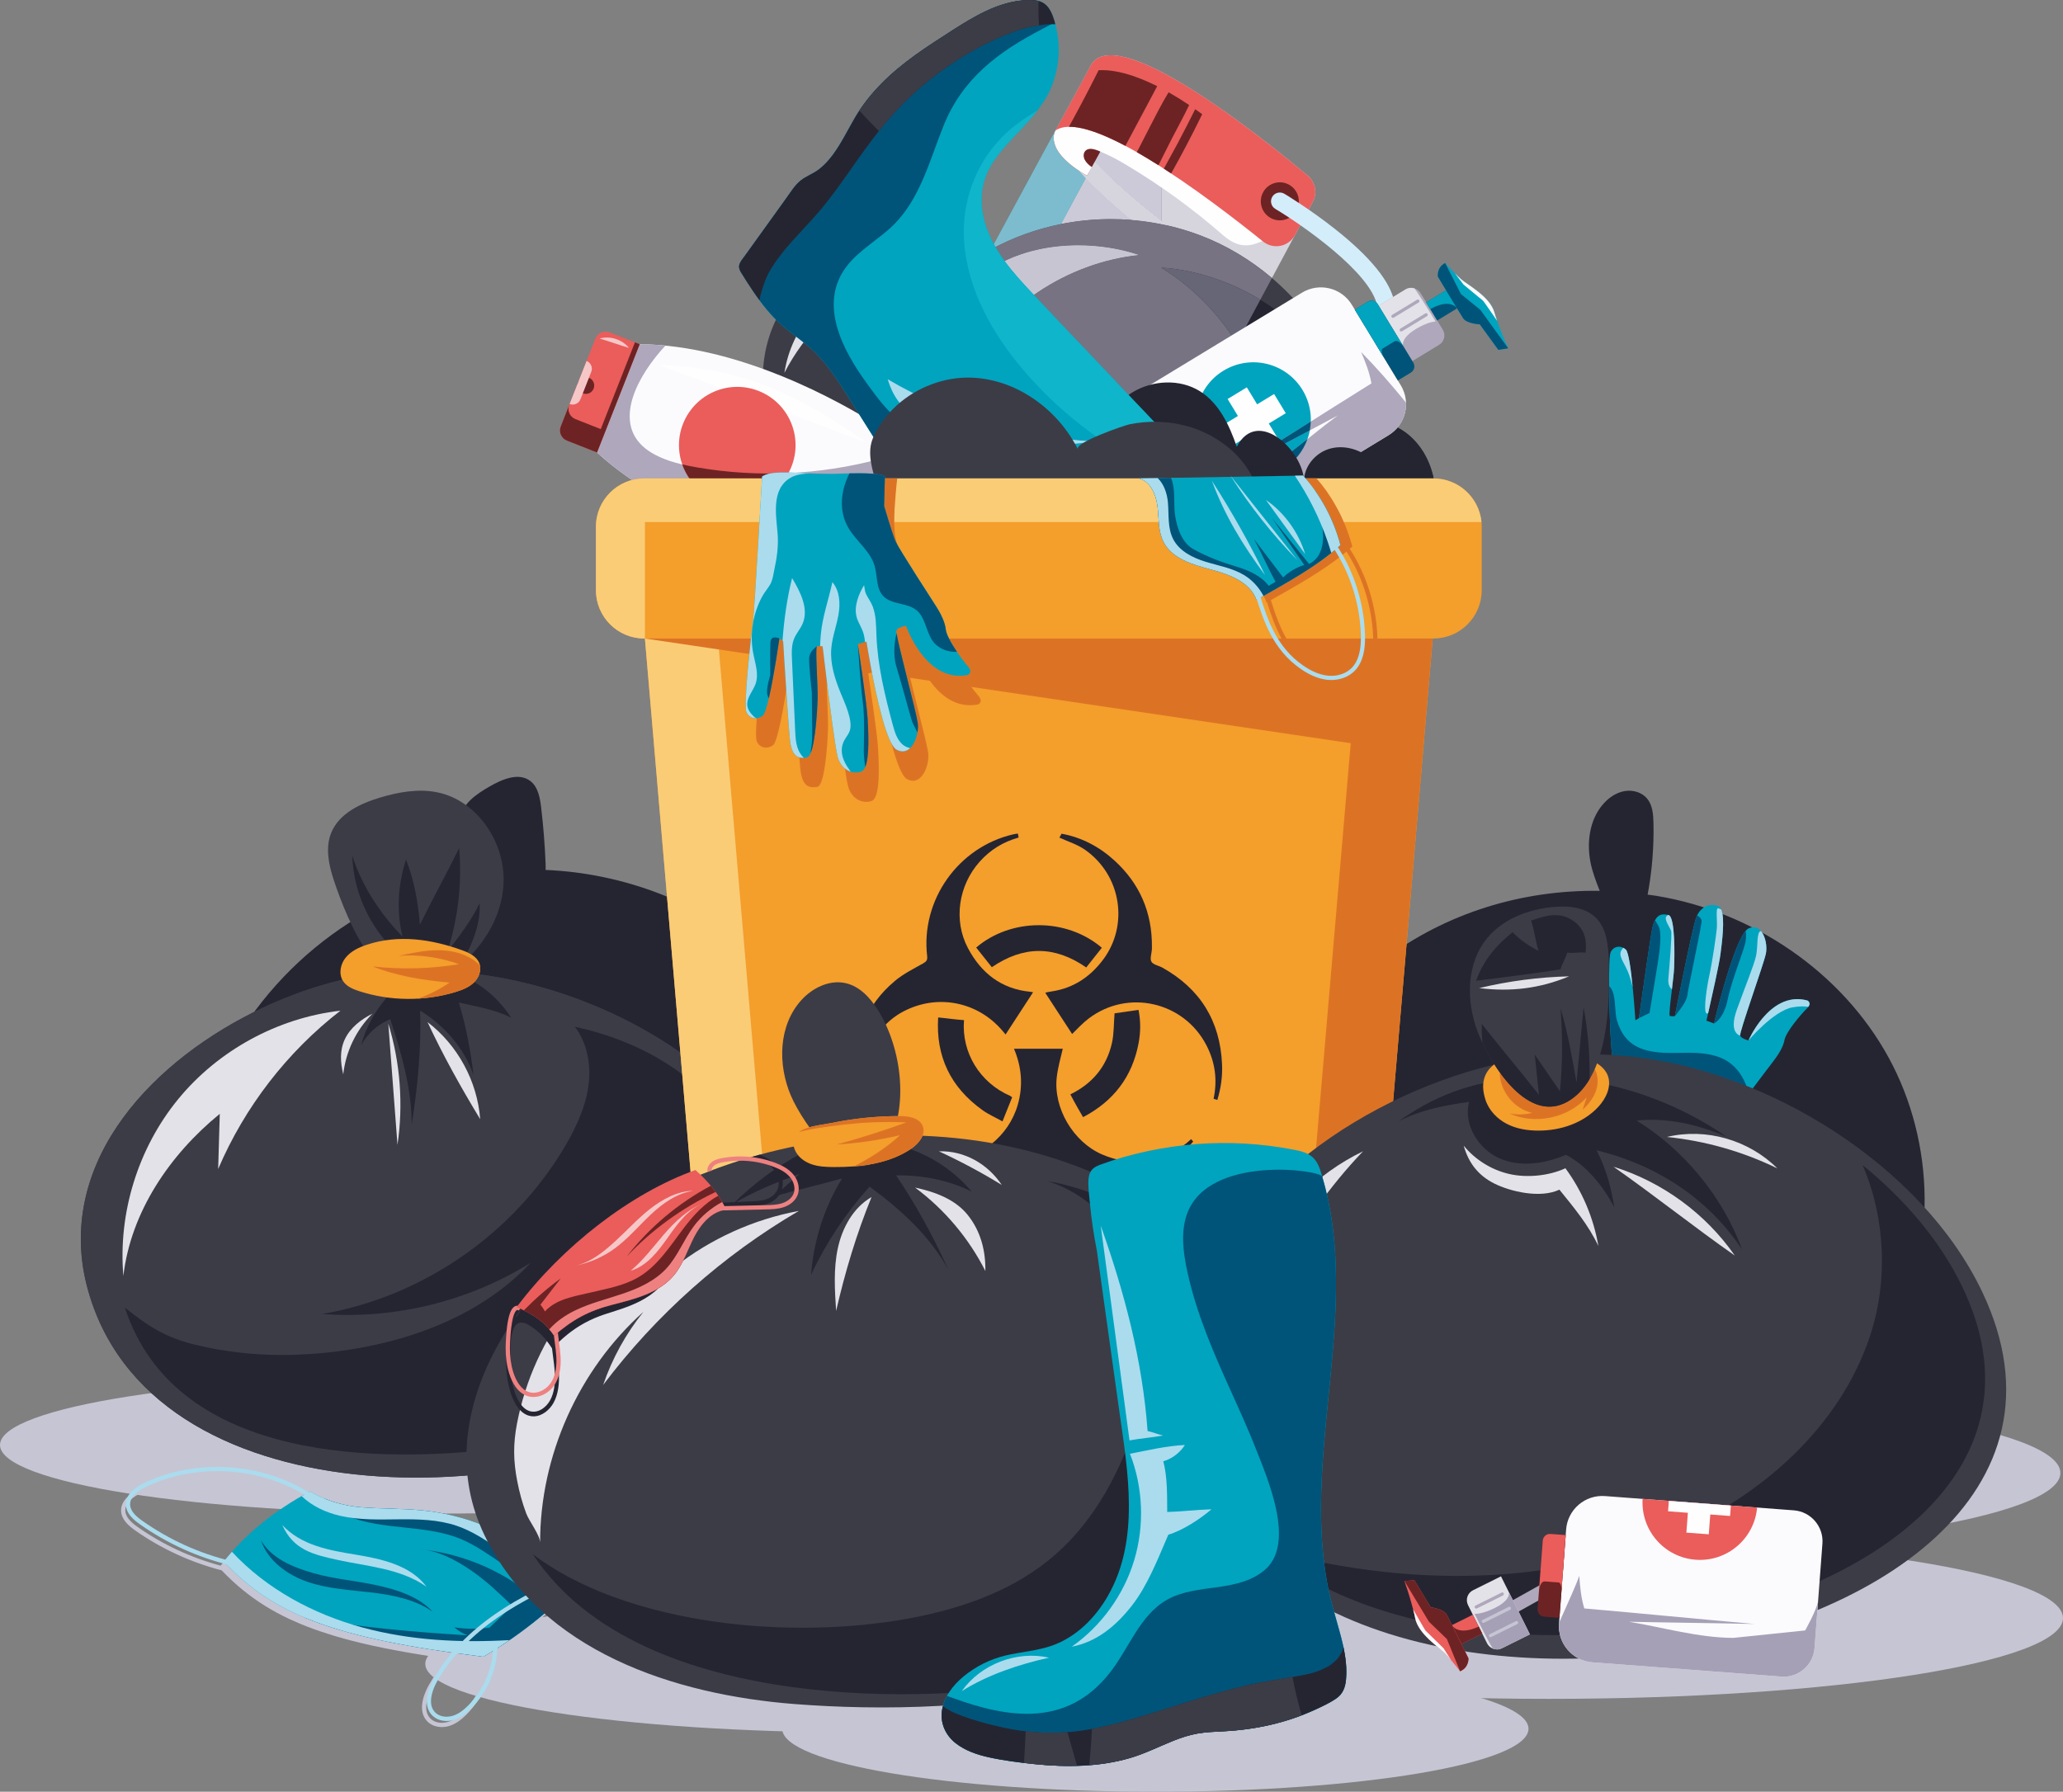 <?xml version="1.0" encoding="UTF-8"?>
<!DOCTYPE svg PUBLIC "-//W3C//DTD SVG 1.1//EN" "http://www.w3.org/Graphics/SVG/1.1/DTD/svg11.dtd">
<!-- Creator: CorelDRAW -->
<svg xmlns="http://www.w3.org/2000/svg" xml:space="preserve" width="135.129mm" height="117.382mm" version="1.1" style="shape-rendering:geometricPrecision; text-rendering:geometricPrecision; image-rendering:optimizeQuality; fill-rule:evenodd; clip-rule:evenodd"
viewBox="0 0 8867.39 7702.83"
 xmlns:xlink="http://www.w3.org/1999/xlink"
 xmlns:xodm="http://www.corel.com/coreldraw/odm/2003">
 <rect x="0" y="0" width="8867.39" height="7702.83" fill="#808080" stroke="none"/>
 <defs>
  <style type="text/css">
   <![CDATA[
    .fil11 {fill:#FEFEFE;fill-rule:nonzero}
    .fil27 {fill:#FACC76;fill-rule:nonzero}
    .fil25 {fill:#F7C7C8;fill-rule:nonzero}
    .fil6 {fill:#F49E2C;fill-rule:nonzero}
    .fil29 {fill:#EE8180;fill-rule:nonzero}
    .fil20 {fill:#EA5D5B;fill-rule:nonzero}
    .fil24 {fill:#FBFBFD;fill-rule:nonzero}
    .fil7 {fill:#DC7324;fill-rule:nonzero}
    .fil8 {fill:#E3E2E8;fill-rule:nonzero}
    .fil12 {fill:#D6D4DD;fill-rule:nonzero}
    .fil21 {fill:#D3EDFB;fill-rule:nonzero}
    .fil13 {fill:#CCCAD8;fill-rule:nonzero}
    .fil18 {fill:#C8C5D3;fill-rule:nonzero}
    .fil0 {fill:#C6C5D4;fill-rule:nonzero}
    .fil19 {fill:#6D2324;fill-rule:nonzero}
    .fil10 {fill:#ABDDF7;fill-rule:nonzero}
    .fil23 {fill:#AFA7BB;fill-rule:nonzero}
    .fil2 {fill:#AADCEE;fill-rule:nonzero}
    .fil15 {fill:#ACC7DE;fill-rule:nonzero}
    .fil30 {fill:#A6A0B7;fill-rule:nonzero}
    .fil28 {fill:#79CAE3;fill-rule:nonzero}
    .fil14 {fill:#7CBCCE;fill-rule:nonzero}
    .fil16 {fill:#777382;fill-rule:nonzero}
    .fil22 {fill:#67C7F2;fill-rule:nonzero}
    .fil17 {fill:#676677;fill-rule:nonzero}
    .fil9 {fill:#4ABED1;fill-rule:nonzero}
    .fil26 {fill:#0FB5CB;fill-rule:nonzero}
    .fil5 {fill:#3C3C47;fill-rule:nonzero}
    .fil4 {fill:#252532;fill-rule:nonzero}
    .fil1 {fill:#00A4BF;fill-rule:nonzero}
    .fil3 {fill:#005479;fill-rule:nonzero}
   ]]>
  </style>
 </defs>
 <g id="Layer_x0020_1">
  <path class="fil0" d="M6569.98 7432.11c0,149.54 -718.12,270.72 -1603.96,270.72 -885.83,0 -1603.95,-121.18 -1603.95,-270.72 0,-149.52 718.12,-270.73 1603.95,-270.73 885.84,0 1603.96,121.21 1603.96,270.73z"/>
  <path class="fil0" d="M8867.39 6956.3c0,191.8 -989.63,347.31 -2210.41,347.31 -1220.79,0 -2210.43,-155.51 -2210.43,-347.31 0,-191.83 989.64,-347.35 2210.43,-347.35 1220.77,0 2210.41,155.52 2210.41,347.35z"/>
  <path class="fil0" d="M8856.18 6332.36c0,191.82 -989.63,347.33 -2210.41,347.33 -1220.79,0 -2210.43,-155.51 -2210.43,-347.33 0,-191.82 989.64,-347.33 2210.43,-347.33 1220.77,0 2210.41,155.51 2210.41,347.33z"/>
  <path class="fil0" d="M5591.94 7153.12c0,162.91 -842.61,294.97 -1881.98,294.97 -1039.4,0 -1882,-132.06 -1882,-294.97 0,-162.91 842.6,-294.98 1882,-294.98 1039.37,0 1881.98,132.06 1881.98,294.98z"/>
  <path class="fil0" d="M3763.98 6212.15c0,162.91 -842.61,294.97 -1882,294.97 -1039.39,0 -1881.99,-132.06 -1881.99,-294.97 0,-162.91 842.6,-294.98 1881.99,-294.98 1039.39,0 1882,132.07 1882,294.98z"/>
  <path class="fil0" d="M1993.03 7357.21c-24.28,24.65 -46.19,39.23 -68.96,45.84 -27.64,8.08 -56.53,2.32 -73.61,-14.59 -40.46,-40.02 -3.67,-113.47 8.58,-135.03 23.7,-41.78 52.35,-81.5 85.49,-119.44 10.78,1.47 21.82,2.91 32.83,4.38 5.75,0.77 11.38,1.55 17.22,2.3 20.52,2.68 41.41,5.31 62.79,7.94l2.04 -1.28c13.22,-7.76 25.96,-15.77 38.72,-23.76 -6.28,87.11 -43.69,171.34 -105.09,233.64zm-1454.34 -862.26c-1.22,-36.37 37.58,-62.39 70.35,-77.81 213.72,-100.49 475.51,-86 677.93,34.78 -3.66,2.1 -7.4,4.17 -11.06,6.27 -119.59,68.9 -221.43,149.92 -299.73,239.24 -9.68,11.03 -18.76,22.29 -27.73,33.6 -126.9,-33.91 -249.85,-90.98 -356.93,-166.48 -24.08,-16.99 -51.85,-40.27 -52.83,-69.59zm1957.32 301.52c-13.28,-0.8 -26.48,-2.13 -39.6,-3.76l-2.07 -5.3c-3.06,1.19 -5.95,2.43 -9,3.63 -76.57,-11.06 -147.53,-36.58 -188.75,-78.41 -25.11,-25.47 -54.74,-49.1 -88.02,-70.49 -11.27,-7.26 -23.1,-14.14 -35.17,-20.86 -14.66,-8.16 -29.76,-16.04 -45.5,-23.39 -38.25,-17.86 -79.45,-33.21 -122.75,-45.68 -13.31,-3.84 -26.88,-7.32 -40.55,-10.59 -41.92,-10.07 -85.38,-17.57 -129.77,-22 -41.64,-4.16 -83.73,-5.78 -125.86,-7.14 -22.3,-0.73 -44.62,-1.36 -66.89,-2.24 -21.46,-0.83 -42.89,-1.92 -64.24,-3.5 -13.37,-0.97 -26.53,-2.57 -39.54,-4.48 -3.05,-0.44 -6.05,-0.94 -9.08,-1.44 -11.55,-1.88 -22.97,-4.02 -34.16,-6.59l-3.66 -0.78c-26.99,-6.39 -52.81,-14.62 -77.05,-24.54 -4.38,-1.78 -8.87,-3.46 -13.14,-5.36 -17.4,-7.74 -33.91,-16.37 -49.32,-25.78 -2.35,1.26 -4.57,2.63 -6.88,3.93 -208.7,-128.67 -481.51,-145.56 -703.71,-41.05 -54.11,25.45 -82.07,58.28 -80.83,94.92 1.25,37.37 33.02,64.47 60.56,83.9 111.31,78.51 239.53,137.45 371.64,171.57 22.82,23.77 46.22,46.27 70.67,67.41 7.12,6.14 14.33,12.19 21.63,18.12 14.59,11.86 29.58,23.32 45.06,34.4 15.47,11.06 31.41,21.74 47.92,32.06 8.24,5.15 16.65,10.21 25.19,15.19 17.09,9.95 34.78,19.54 53.15,28.81 9.19,4.63 18.55,9.18 28.09,13.64 13.89,6.5 28.29,12.78 42.96,18.95l0.01 0c2.53,1.04 5.05,2.12 7.61,3.18 8.56,3.54 17.32,7 26.16,10.45l0.29 0.1c17.88,6.92 36.33,13.65 55.46,20.14 17.07,5.83 34.65,11.49 52.79,17 6.28,1.92 12.66,3.79 19.08,5.68 20.97,6.11 42.52,12.1 65,17.87 26.25,6.76 53.57,13.28 82.03,19.59 2.83,0.62 5.82,1.24 8.68,1.86l4.86 1.02c13.51,2.96 27.27,5.84 41.3,8.69 3.37,0.67 6.82,1.35 10.23,2.03 12.46,2.48 25.08,4.95 37.96,7.38 4.52,0.85 9.11,1.69 13.68,2.54 11.98,2.21 24.1,4.4 36.44,6.55 5.47,0.97 10.97,1.92 16.52,2.87 11.81,2 23.83,4.02 35.99,6 6.06,0.98 12.12,1.99 18.28,2.96 12.07,1.92 24.38,3.82 36.77,5.72 6.5,0.96 12.93,1.98 19.52,2.96 12.53,1.84 25.34,3.69 38.22,5.51 2.96,0.42 5.81,0.85 8.78,1.28 -30.64,36.15 -57.39,73.87 -79.84,113.42 -13.86,24.42 -55.23,107.91 -5.53,157.03 15.37,15.22 37.87,23.43 61.75,23.43 9.82,0 19.9,-1.41 29.79,-4.27 25.89,-7.54 50.33,-23.63 76.89,-50.59 67.48,-68.45 107.5,-162.15 111.12,-258.16l4.34 -2.66c41.71,-26.79 81.31,-54.56 119.12,-83.19 80.43,-60.9 152.66,-125.89 220.14,-193.66 11.83,-11.9 23.68,-23.79 35.24,-35.86z"/>
  <path class="fil1" d="M2077.95 7122.4c-647.77,-79.19 -905.36,-183.89 -1115.84,-409.18 89.02,-115.02 215.92,-218.38 370.35,-301.63 61.66,37.63 140.59,62.64 225.98,68.98 85.37,6.32 172.07,4.4 256.99,12.87 188.28,18.79 361.35,91.13 461.75,192.99 50.23,50.98 144.45,78.14 239.42,83.84 -123.86,129.36 -263.14,249.07 -438.66,352.13z"/>
  <path class="fil2" d="M1833.39 6821.63c-68.77,-92.76 -193.67,-119.98 -307.64,-138.56 -112.46,-18.35 -231.19,-39.73 -312.35,-126.77 47.39,106.39 131.8,126.75 236.21,149.64 129.83,28.49 271.69,36.77 383.78,115.68z"/>
  <path class="fil3" d="M2077.95 7122.4c175.52,-103.07 314.79,-222.77 438.66,-352.13 -94.97,-5.71 -189.19,-32.86 -239.42,-83.84 -100.4,-101.86 -273.47,-174.2 -461.75,-192.99 -84.92,-8.47 -171.62,-6.56 -256.99,-12.87 -58.81,-4.35 -114.39,-17.76 -163.54,-37.86 -1.12,4.99 -1.92,9.99 -1.96,14.97 77.74,67.59 184.19,90.49 286.47,102.77 102.28,12.29 207.61,16.88 302.67,56.62 134.05,56.07 239.4,178.78 382.71,202.76 -13.51,22.79 -29.71,48.59 -43.22,71.37 -139.2,-131.41 -326.53,-211.32 -516.93,-231.21 79.17,6.3 151.51,45.13 217.33,89.59 65.83,44.46 123.45,99.8 180.7,154.85 -9.27,9.27 -31.33,28.11 -40.6,37.4 -18.15,18.15 -39.66,37.98 -58.23,55.69 -50.33,5.97 -101.21,6.87 -151.17,-1.64 16.62,15.19 36.28,27.02 57.48,34.56 -232.94,-13.89 -472.51,-34.98 -702.22,-77.05 177.12,74.44 414.83,125.57 770.02,169z"/>
  <path class="fil2" d="M2277.19 6686.42c-100.4,-101.86 -273.47,-174.2 -461.75,-192.99 -84.92,-8.47 -171.62,-6.56 -256.99,-12.87 -85.39,-6.33 -164.31,-31.34 -225.98,-68.99 -12.26,6.61 -24.04,13.56 -35.96,20.43 44.5,42.85 104.31,70.6 165.22,84.57 82.08,18.8 167.33,15.94 251.53,15.13 84.2,-0.8 170.1,0.81 249.82,27.9 69.44,23.58 131.01,65.42 191.02,107.59 60,42.14 120.16,85.52 188.21,112.88 43.95,17.67 92.02,27.9 139.06,26.07 11.84,-11.88 23.68,-23.81 35.25,-35.88 -94.97,-5.71 -189.19,-32.86 -239.42,-83.84z"/>
  <path class="fil2" d="M2189.92 7050.94c-212.46,12.19 -426.83,1.5 -631.75,-54.12 -211.45,-57.38 -412.97,-165.67 -561.39,-325.6 -12.11,13.83 -23.68,27.82 -34.66,42 210.48,225.3 468.07,330 1115.84,409.18 39.12,-22.99 76.19,-46.89 111.96,-71.46z"/>
  <path class="fil2" d="M1350.33 6431c-122.16,-82.58 -269.46,-124.78 -416.57,-124.78 -107.32,0 -214.57,22.46 -311.9,68.23 -18.64,8.78 -38.34,20.34 -53.85,35.44 -15.45,15.01 -27.03,34.2 -27.02,57.17l0.05 2.32c0.64,19.15 9.29,35.55 20.78,49.17 11.52,13.69 26.01,25 39.79,34.73 116.62,82.22 248.8,142.22 387.47,175.81l4.29 -17.74c-136.41,-33.04 -266.53,-92.09 -381.24,-173 -13.22,-9.29 -26.53,-19.85 -36.33,-31.53 -9.84,-11.74 -16.04,-24.19 -16.5,-38.05l-0.03 -1.7c0.01,-16.56 8.18,-31.04 21.5,-44.09 13.26,-12.95 31.38,-23.79 48.88,-32 94.73,-44.57 199.36,-66.51 304.13,-66.51 143.63,0 287.46,41.27 406.34,121.66l10.23 -15.11z"/>
  <path class="fil3" d="M1859.87 6928.82c-76.19,-53.04 -170.79,-71.6 -262.98,-82.47 -92.2,-10.88 -186.27,-15.53 -274.14,-45.48 -87.86,-29.98 -171.06,-90.63 -201.01,-178.51 46.41,78.18 136.38,115.11 223.7,140.32 87.34,25.23 178.83,32.19 267.73,51.18 88.9,18.97 184.86,48.33 246.7,114.97z"/>
  <path class="fil2" d="M2474.94 6761.21c-240.69,93.78 -482.27,230.13 -611.2,456.98 -15.88,28.09 -29.31,62.53 -29.39,95.46 -0.06,22.43 6.63,44.64 23.85,61.6 16.54,16.33 39.24,23.41 61.58,23.41 10.15,0 20.3,-1.46 29.96,-4.27 30.64,-8.93 55.69,-29.09 76.89,-50.57 69.24,-70.26 109.99,-167.41 111.65,-266.02l-18.26 -0.3c-1.52,93.77 -40.53,186.73 -106.39,253.52 -20.16,20.46 -43.02,38.34 -68.98,45.84 -7.99,2.32 -16.47,3.54 -24.87,3.54 -18.58,0 -36.46,-5.93 -48.74,-18.12 -13.11,-13.05 -18.35,-29.52 -18.43,-48.63 -0.07,-27.84 12.07,-60.21 27,-86.43 125.3,-220.89 362.8,-355.91 601.96,-449l-6.63 -17.02z"/>
  <path class="fil4" d="M8117.87 4546.59c-201.25,-368.31 -583.92,-627.05 -998.05,-695.24 -12.57,-2.06 -25.18,-3.52 -37.77,-5.32 19.08,-102.08 27.53,-206.14 25.02,-309.97 -0.87,-35.93 -4.06,-74.53 -26.83,-102.36 -22.39,-27.35 -60.9,-38.53 -95.81,-32.92 -34.91,5.59 -66.17,26.11 -90.07,52.13 -65,70.73 -76.87,177.95 -54.24,271.29 4.65,19.17 17.59,60.98 36.02,105.61 -332.47,-4.62 -658.05,93.63 -928.02,296.06 -181.19,-570.41 -751.79,-993.38 -1350.26,-1000.89 -598.46,-7.52 -1140.49,405.54 -1335.97,971.21 -253.28,-218.24 -583.06,-342.16 -916.66,-356.25 0.24,-9.4 0.22,-19.36 -0.22,-30.11 -3.27,-80.05 -9.66,-159.95 -19.15,-239.46 -4.99,-41.66 -13.33,-87.69 -46.78,-113.02 -50.04,-37.88 -121.03,-7.05 -175.39,24.36 -55.72,32.21 -117.67,73.44 -124.98,137.39 -3.73,32.61 8.16,64.93 22.5,94.44 18.73,38.6 57.22,90.07 101.86,135.64 -76.04,9.22 -151.36,24.43 -225.07,45.83 -472.56,137.25 -864.53,524.67 -1007.26,995.61 -71.38,235.48 -115.1,519.16 23.76,722.3 138.84,203.15 364.57,329.42 592.76,421.46 588.25,237.29 1246.71,273.39 1865.65,134.6 322.58,322.67 762.1,525.8 1216.86,562.41 454.78,36.61 941.04,-87.86 1311.06,-354.77 391.07,150.79 819.62,227.65 1232.24,154.04 412.62,-73.59 806.45,-311.41 1010.34,-677.62 204.18,-366.7 195.73,-838.13 -5.55,-1206.44z"/>
  <path class="fil5" d="M371.12 5134.42c-31.1,125.44 -32.5,258.33 1.94,392.35 261.08,1015.91 1933.49,981.07 2637.98,501.74 73,-49.67 140.41,-107.56 197.49,-175.11 57,-67.46 101.84,-144.24 131.46,-227.53 150.68,-423.56 -108.26,-900.47 -461.39,-1131.89 -303.67,-198.98 -678.13,-318.36 -1041.91,-320.96 -121.71,-0.88 -243.72,10.86 -361.79,38.19 -449.97,104.2 -985.99,448.22 -1103.78,923.2z"/>
  <path class="fil5" d="M371.12 5134.42c-31.1,125.44 -32.5,258.33 1.94,392.35 261.08,1015.91 1933.49,981.07 2637.98,501.74 73,-49.67 140.41,-107.56 197.49,-175.11 57,-67.46 101.84,-144.24 131.46,-227.53 150.68,-423.56 -108.26,-900.47 -461.39,-1131.89 -303.67,-198.98 -678.13,-318.36 -1041.91,-320.96 -121.71,-0.88 -243.72,10.86 -361.79,38.19 -449.97,104.2 -985.99,448.22 -1103.78,923.2z"/>
  <path class="fil4" d="M2281.64 5428.28c-265.7,165.97 -585.01,244.52 -897.36,220.71 432.72,-73.71 827.17,-347.37 1047.74,-726.92 45.29,-77.95 84.02,-161.48 96.77,-250.74 12.74,-89.27 -2.95,-185.36 -57.69,-257.01 307.71,65.57 615.76,248.21 719.1,545.34 66.81,192.07 38.27,408.78 -47.62,593.08 -182.23,391.06 -605.9,633.01 -1034.8,679.58 -428.92,46.56 -1348.09,74.43 -1570.94,-610.64 103.12,81.86 174.34,128.74 305.28,160.18 122.53,29.45 248.59,43.64 374.56,43.34 249.97,-0.56 748.33,-58.84 1064.97,-396.93z"/>
  <path class="fil4" d="M1687.04 4262.47c-63.94,63.54 -110.93,143.97 -134.85,230.88 27.24,-50.04 72.25,-90.19 125.08,-111.54 47.95,143.53 93.22,302.49 92.16,453.83 25.67,-160.71 41.81,-328.06 36.41,-490.71 103.63,62.71 191.67,163.26 229.53,278.31 -11.8,-103.23 -32.42,-214.17 -63.36,-313.36 76.08,17.87 155.73,29.48 225.07,65.54 -61.47,-97.13 -159.36,-170.64 -269.78,-202.59l-240.25 89.65z"/>
  <path class="fil5" d="M1435.02 3784.67c-21.9,-66.1 -37.49,-139.53 -11.49,-204.1 33.22,-82.55 123.5,-125.63 208.7,-151.26 79.64,-23.96 164.3,-39.44 245.87,-23.3 173.09,34.23 294.77,216.13 286.29,392.37 -8.47,176.25 -129.27,335.34 -285.23,417.86 -233.78,123.72 -387.02,-259.36 -444.14,-431.57z"/>
  <path class="fil4" d="M1676.83 4066.8c-99.06,-104.13 -158.2,-245.34 -162.91,-388.98 41.67,131.28 120.21,250.03 216.19,348.81 -26.71,-110.45 -19.67,-223.3 14.99,-331.53 35.4,88.88 52.09,184.97 59.83,280.32 54.59,-111.58 114.02,-217.98 168.6,-329.57 13.07,150.03 -4.35,302.62 -50.87,445.84 51.01,-66.34 102.96,-133.29 138.8,-208.88 6.48,104.93 -45.87,203.47 -96.68,295.51 -0.91,-2.16 -1.8,-4.29 -2.72,-6.44l-285.23 -105.08z"/>
  <path class="fil6" d="M1578.29 4061.01c-34.53,11.32 -69.08,27.35 -92.14,55.43 -23.07,28.1 -31.52,70.75 -11.68,101.21 15.25,23.43 43.03,34.96 69.62,43.56 133.11,43.03 279.39,44.31 413.24,3.66 28.99,-8.8 58.3,-20.07 79.99,-41.23 21.69,-21.14 34.04,-54.37 23.01,-82.58 -11.52,-29.5 -43.59,-44.85 -73.38,-55.63 -132.92,-48.15 -274.13,-68.56 -408.66,-24.41z"/>
  <path class="fil7" d="M2038.86 4129.29c-45.33,-32.15 -102.43,-44.33 -158.03,-44.22 -55.58,0.11 -113.24,12.82 -167.62,24.3 85.56,-7.45 178.94,6.76 259.78,35.81 -122.42,20.1 -247.6,23.39 -370.91,9.73 104.73,41.68 217.83,59.13 330.1,69.32 -41.53,28.73 -87.22,51.47 -135,68.86 54.26,-3.16 108.16,-12.41 160.16,-28.22 28.99,-8.8 58.3,-20.07 79.99,-41.23 18.99,-18.49 30.82,-46.28 26.08,-71.82 -7.07,-8.6 -15.65,-16.22 -24.54,-22.51z"/>
  <path class="fil8" d="M944.63 4788.54c-2.3,79.1 -4.61,158.17 -6.9,237.25 113.68,-266.59 296.48,-503.36 525.63,-680.81 -269.94,30.95 -525.86,170.64 -697.93,380.92 -172.06,210.32 -258.29,488.84 -235.16,759.57 31.96,-275.18 199.63,-521.86 414.36,-696.93z"/>
  <path class="fil8" d="M1601.12 4357.81c-70.02,69.31 -115.21,163.23 -125.69,261.2 -12.57,-52.47 -15.87,-102.97 7.09,-151.82 22.96,-48.82 70.16,-85.6 118.6,-109.38z"/>
  <path class="fil8" d="M1708.49 4921.96c25.65,-173.88 12.07,-353.41 -39.48,-521.43 13.49,170.16 26,351.24 39.48,521.43z"/>
  <path class="fil8" d="M2063.93 4811.44c-12.11,-162.61 -96.62,-318.5 -226.28,-417.37 67.19,144.35 143.77,281.2 226.28,417.37z"/>
  <path class="fil9" d="M4283.37 1477.16l544.1 -1009.54c-85.25,-48.86 -165.2,-121.12 -138.78,-187.19l-649.96 1200.8c0,0 107.49,-120.42 244.64,-4.08z"/>
  <path class="fil10" d="M5905.74 1378.6c-13.56,17.72 -40.2,25.73 -79.15,23.76 -303.31,-15.27 -1056.48,-582.64 -1175.42,-775.34 -10.97,-17.82 -34.34,-23.34 -52.12,-12.34 -17.82,10.99 -23.35,34.34 -12.36,52.14 87.42,141.69 457.5,447.28 794.53,640.42 168.63,96.63 329.07,165.16 441.56,170.83 23.79,1.2 45.23,-0.49 64.41,-4.9 30.44,-38.83 34.37,-98.23 33.76,-132.32 -1.31,13.84 -6.31,26.16 -15.2,37.76z"/>
  <path class="fil11" d="M5401.15 1318.48l36.15 -67.45c-327.61,-185.87 -704.88,-492.35 -786.14,-624.01 -10.97,-17.82 -34.34,-23.34 -52.12,-12.34 -17.82,10.99 -23.35,34.34 -12.36,52.14 87.42,141.69 457.5,447.28 794.53,640.42 6.66,3.81 13.29,7.52 19.94,11.25z"/>
  <path class="fil5" d="M2820.41 2250.25c-20.74,-141.82 16.38,-291.26 101.04,-406.89 84.7,-115.65 215.96,-196.13 357.43,-219.18 0.4,-197.11 97.3,-381.33 270.52,-475.41 173.2,-94.1 397.5,-85.59 563.08,21.36 290.15,-232.68 695.1,-290.32 1043.25,-159.52 348.15,130.8 616.82,453.89 681.99,820.04 182.4,-89.19 482.42,184.1 246.8,612.64l-3264.1 -193.05z"/>
  <path class="fil4" d="M6166.05 2210.58c40.61,-289.03 -181.74,-451.6 -328.34,-379.92 -178.46,-542.27 -650.74,-671.15 -846.26,-679.77 237.56,145.44 408.31,395.61 457.19,669.86 27.27,152.98 4.12,312.47 -30.13,464.05 251.98,-48.95 495.42,-68.67 747.53,-74.22z"/>
  <path class="fil4" d="M2855.32 2122.12c83.07,-222.68 273.82,-402.34 501.1,-471.92 -126.08,137.41 -195.95,326.84 -194.03,513.31l-307.07 -41.39z"/>
  <path class="fil8" d="M3743.19 1174.93c-191.1,56.87 -342.03,230.69 -371.54,427.88 84.26,-164.87 231.15,-307.14 371.54,-427.88z"/>
  <path class="fil8" d="M4894.19 1096c-308.55,32.75 -595.88,224.65 -744.34,497.12 5,-117.29 37.12,-223.97 113.64,-313.02 -126.05,80.49 -254.57,188.21 -341.32,310.01 47.58,-195.36 192.39,-355.71 368.27,-453.14 175.89,-97.43 412.91,-104.25 603.75,-40.97z"/>
  <path class="fil12" d="M5467.22 1195.21c-92.45,-78.59 -197.74,-141.85 -311.49,-184.59 -45.79,-17.2 -92.51,-31.14 -139.89,-41.85 -7.76,-5.95 -15.47,-11.92 -23.12,-17.86l0 -318.28 -254.17 0 88.94 -165.02c-85.25,-48.86 -165.2,-121.12 -138.78,-187.19 17.13,-29.89 46.83,-42.85 85.56,-42.85 209.81,0 683.59,381.01 846.72,517.62 33.04,27.68 42.12,74.69 21.75,112.69l-175.5 327.32z"/>
  <path class="fil13" d="M4560.41 963.15l106.52 -197.65c50.89,53.57 118.5,115.49 196.34,179.99 -29.39,-2.36 -58.8,-3.54 -88.21,-3.54 -72.11,0 -144.13,7.1 -214.65,21.2zm432.3 -12.23c-120.44,-93.69 -223.74,-185.21 -287.88,-255.74l33.7 -62.54 254.17 0 0 318.28z"/>
  <path class="fil14" d="M4260.45 1071.64l428.25 -791.21c-26.42,66.06 53.53,138.32 138.78,187.19l-88.94 165.02 -33.7 62.54c-21.62,-23.77 -38.8,-45.17 -50.67,-63.45 0,0 0,0 -0.02,-0.02 -0.16,-0.28 -0.33,-0.51 -0.49,-0.77 -0.02,-0.02 -0.02,-0.02 -0.02,-0.04 -0.07,-0.1 -0.16,-0.24 -0.24,-0.37 0,0 -0.01,-0.01 -0.01,-0.01 -0.16,-0.26 -0.31,-0.51 -0.47,-0.75 -0.02,-0.02 -0.04,-0.04 -0.04,-0.05 -0.07,-0.11 -0.14,-0.22 -0.22,-0.35 0,0 -0.02,-0.02 -0.02,-0.03 -0.07,-0.13 -0.16,-0.26 -0.24,-0.37 0,-0.03 -0.01,-0.03 -0.01,-0.04 -0.07,-0.11 -0.14,-0.22 -0.22,-0.33 0,-0.02 -0.02,-0.04 -0.04,-0.08 -0.07,-0.1 -0.14,-0.24 -0.22,-0.34l0 0c-0.08,-0.12 -0.15,-0.26 -0.24,-0.39 0,-0.01 -0.01,-0.03 -0.03,-0.05 -0.05,-0.09 -0.11,-0.2 -0.18,-0.3 -0.02,-0.01 -0.03,-0.07 -0.06,-0.09 -0.07,-0.11 -0.14,-0.22 -0.22,-0.35l0 0c-7.15,-11.62 -19.57,-18.01 -32.28,-18.01 -6.77,0 -13.66,1.83 -19.84,5.66 -11.63,7.16 -18.03,19.59 -18.03,32.32 0.02,6.77 1.85,13.64 5.66,19.82 16.92,27.43 44.45,60.99 80.24,98.69l-106.52 197.65c-104.58,20.91 -205.97,57.16 -299.96,108.49z"/>
  <path class="fil15" d="M4654.17 631.73c0,0 -0.02,0 -0.02,-0.02 0.02,0.02 0.02,0.02 0.02,0.02zm-0.51 -0.79c-0.02,-0.02 -0.02,-0.02 -0.02,-0.04 0,0.02 0,0.02 0.02,0.04zm-0.26 -0.41c0,0 -0.01,-0.01 -0.01,-0.01 0,0 0.01,0.01 0.01,0.01zm-0.49 -0.76c-0.02,-0.02 -0.04,-0.04 -0.04,-0.05 0,0.01 0.02,0.03 0.04,0.05zm-0.26 -0.4c0,0 -0.02,-0.02 -0.02,-0.03 0,0.01 0.02,0.03 0.02,0.03zm-0.26 -0.4c0,-0.03 -0.01,-0.03 -0.01,-0.04 0,0.01 0.01,0.01 0.01,0.04zm-0.23 -0.37c0,-0.02 -0.02,-0.05 -0.04,-0.08 0.02,0.04 0.04,0.06 0.04,0.08zm-0.26 -0.42l0 0zm-0.24 -0.39c0,-0.01 -0.01,-0.03 -0.03,-0.05 0.02,0.02 0.03,0.04 0.03,0.05zm-0.22 -0.35c-0.02,-0.01 -0.03,-0.05 -0.06,-0.09 0.03,0.01 0.04,0.07 0.06,0.09z"/>
  <path class="fil12" d="M5015.83 968.77c-50.34,-11.39 -101.35,-19.14 -152.56,-23.28 -77.84,-64.51 -145.45,-126.43 -196.34,-179.99 -35.8,-37.7 -63.32,-71.26 -80.24,-98.69 -3.81,-6.19 -5.64,-13.05 -5.66,-19.82 0,-12.73 6.39,-25.16 18.03,-32.32 6.19,-3.83 13.07,-5.66 19.84,-5.66 12.7,0 25.13,6.39 32.28,18.01l0 0c0.07,0.12 0.14,0.24 0.22,0.35 0.03,0.04 0.04,0.07 0.06,0.09 0.07,0.1 0.13,0.2 0.18,0.3 0.02,0.02 0.03,0.04 0.03,0.05 0.09,0.13 0.16,0.26 0.24,0.39l0 0c0.07,0.1 0.14,0.24 0.22,0.34 0.02,0.03 0.04,0.06 0.04,0.08 0.07,0.11 0.14,0.22 0.22,0.33 0,0.01 0.01,0.01 0.01,0.04 0.08,0.1 0.17,0.24 0.24,0.37 0,0.01 0.02,0.03 0.02,0.03 0.07,0.12 0.14,0.24 0.22,0.35 0,0.01 0.02,0.03 0.04,0.05 0.16,0.24 0.31,0.49 0.47,0.75 0,0 0.01,0.01 0.01,0.01 0.08,0.13 0.17,0.26 0.24,0.37 0,0.02 0,0.02 0.02,0.04 0.16,0.26 0.33,0.49 0.49,0.77 0,0.02 0.02,0.02 0.02,0.02 11.86,18.28 29.04,39.67 50.67,63.45 64.14,70.53 167.44,162.05 287.88,255.74 7.65,5.93 15.36,11.9 23.12,17.86z"/>
  <path class="fil16" d="M4959.23 2142.69c-756.34,-112.31 -975.16,-564.62 -920.5,-661.46l27.64 -51.07c61.93,-56.43 129.87,-107.12 197.12,-150.06 -76.52,89.05 -108.64,195.73 -113.64,313.02 148.46,-272.47 435.79,-464.37 744.34,-497.12 -81.11,-26.9 -170.52,-41.13 -260.07,-41.13 -121.15,0 -242.54,26.08 -343.68,82.09 -34.98,19.39 -68.76,41.26 -100.77,65.41l70.77 -130.73c94,-51.33 195.38,-87.59 299.96,-108.49 70.52,-14.1 142.54,-21.2 214.65,-21.2 29.41,0 58.82,1.18 88.21,3.54 51.21,4.14 102.23,11.88 152.56,23.28 47.38,10.7 94.1,24.65 139.89,41.85 113.75,42.75 219.05,106.01 311.49,184.59l-49.94 93.17c-163.61,-99.34 -328.79,-133.23 -425.82,-137.5 132.08,80.86 243.51,194.12 324.83,325.87l-357.05 665.94z"/>
  <path class="fil17" d="M5316.29 1476.76c-81.33,-131.75 -192.75,-245.01 -324.83,-325.87 97.03,4.27 262.21,38.16 425.82,137.5l-100.99 188.37z"/>
  <path class="fil18" d="M4149.85 1593.12c5,-117.29 37.12,-223.97 113.64,-313.02 -67.25,42.94 -135.19,93.63 -197.12,150.06l123.3 -227.79c32.01,-24.14 65.79,-46.01 100.77,-65.41 101.14,-56.01 222.53,-82.09 343.68,-82.09 89.55,0 178.96,14.23 260.07,41.13 -308.55,32.75 -595.88,224.65 -744.34,497.12z"/>
  <path class="fil19" d="M4536.9 560.93c0,0 -57.1,84.03 135.49,194.42l99.31 -180.5c0,0 -176.08,-117.81 -234.8,-13.92z"/>
  <path class="fil11" d="M4585.77 487.48c-4.69,12.76 -8.69,25.82 -12.2,38.98 -14.5,6.63 -27.15,17.59 -36.68,34.47 0,0 -57.1,84.03 135.49,194.42l21.07 -36.75 -0.6 -0.38c-11.69,-7.34 -24.14,-19.17 -30.47,-31.52 -6.19,-12.07 -6.54,-28.17 2.8,-38.03 20.34,-21.48 61.58,2.13 83.33,11.38 33.76,14.37 65.67,32.69 97.09,51.53 144.61,86.69 281.49,186.25 408.48,297.15 44.39,38.76 87.07,57.79 144.55,38.36 29.2,-9.88 57.91,-24.82 83.06,-42.73 0,0 -531.83,-496.88 -895.92,-516.88z"/>
  <path class="fil20" d="M5566.27 1010.48l76.45 -142.56c20.38,-38.01 11.29,-85.03 -21.75,-112.71 -193.24,-161.83 -822.35,-666.56 -932.27,-474.77l-151.8 280.5c145.8,-98.92 659.51,289.83 892.23,477.44 44.35,35.77 110.22,22.33 137.14,-27.9z"/>
  <path class="fil19" d="M4594.51 545.15c61.63,-1.08 147.53,31.52 242.81,81.94 16.39,-30.89 32.84,-61.78 49.3,-92.64 29.16,-54.66 58.61,-109.14 87.39,-164.03 -22.76,-11.35 -45.87,-21.89 -69.4,-31.22 -46.18,-18.35 -94.86,-32.47 -143.13,-36.68 -13.29,-1.17 -26.33,-1.25 -39.22,-0.64 -19.1,37.86 -38.27,75.69 -57.96,113.26 -22.84,43.6 -46.17,86.88 -69.78,130.02z"/>
  <path class="fil19" d="M5040.53 733.95c18.32,-32.75 36.19,-65.79 53.79,-98.96 25.22,-47.54 49.55,-95.6 73.14,-144.06 -9.97,-7.25 -20.01,-14.42 -30.14,-21.51 -24.83,49.47 -49.77,98.85 -75.81,147.66 -17.33,32.5 -35.04,64.82 -52.91,97 -2.07,3.67 -4.13,7.32 -6.18,10.98 10.48,6.79 20.98,13.64 31.47,20.6 2.19,-3.91 4.44,-7.8 6.64,-11.71z"/>
  <path class="fil19" d="M4989.75 689.68c15.32,-30.86 30.82,-61.62 46.47,-92.3 24.79,-48.53 51.85,-96.35 75.1,-145.86 -28.76,-19.36 -58.2,-37.71 -88.29,-54.78 -29.87,48.79 -55.67,100.55 -81.98,151.25 -15.26,29.44 -30.38,58.96 -45.33,88.56 -2.94,5.85 -6.12,11.7 -9.32,17.61 30.53,17.45 61.74,36.37 93.12,56.25 3.41,-6.9 6.8,-13.83 10.24,-20.72z"/>
  <path class="fil19" d="M5572.01 906.17c-22.46,39.16 -72.39,52.71 -111.54,30.27 -39.16,-22.44 -52.71,-72.38 -30.3,-111.54 22.46,-39.14 72.4,-52.71 111.56,-30.27 39.14,22.44 52.69,72.39 30.27,111.54z"/>
  <path class="fil21" d="M5993.84 1300.05c-16.98,-88.62 -102.85,-194.69 -255.24,-315.25 -109.97,-87.02 -213.7,-149.2 -218.06,-151.82 -18.3,-10.58 -41.24,-4.83 -51.98,13.11 -10.74,17.99 -4.88,41.25 13.11,51.99 112.44,67.14 410.23,272.8 437.72,416.25 1.82,9.48 2.36,18.28 1.55,26.53 0.61,34.08 -3.32,93.47 -33.76,132.3 33.49,-7.7 59.89,-23.85 78.73,-48.46 27.52,-35.93 36.92,-77.86 27.92,-124.66z"/>
  <path class="fil22" d="M5822.77 1478.06c23.79,1.2 45.23,-0.49 64.41,-4.9 30.44,-38.83 34.37,-98.23 33.76,-132.32 -1.31,13.84 -6.31,26.16 -15.2,37.76 -10.76,14.02 -29.8,21.86 -56.53,23.59 -7.67,22.38 -19.92,47.89 -38.95,74.84 4.18,0.37 8.45,0.83 12.51,1.03z"/>
  <path class="fil23" d="M6185.68 1482.47l-115.02 69.9 -144.64 -238.08 114.98 -69.89c12.13,-7.34 26.29,-8.64 38.78,-4.6 10.6,3.26 20.09,10.24 26.31,20.48l95.4 157c13.64,22.44 6.52,51.62 -15.81,65.18z"/>
  <path class="fil8" d="M6030.44 1486.18l-104.43 -171.89 114.98 -69.89c12.13,-7.34 26.29,-8.64 38.78,-4.6 13.22,18.07 38.51,56.54 90.58,142.25 0,0 -23.99,0.09 -65.79,21.98 -41.74,21.71 -78.27,50.43 -74.13,82.15z"/>
  <path class="fil23" d="M6017.11 1421.87c-1.97,-3.2 -0.93,-7.38 2.28,-9.33l107.1 -65.08c3.22,-1.96 7.4,-0.93 9.35,2.28 1.96,3.21 0.95,7.4 -2.28,9.35l-107.1 65.07c-3.22,1.95 -7.4,0.94 -9.35,-2.28z"/>
  <path class="fil23" d="M6052.79 1480.61c-1.94,-3.22 -0.93,-7.4 2.28,-9.35l107.12 -65.09c3.22,-1.94 7.38,-0.93 9.35,2.28 1.94,3.22 0.93,7.4 -2.28,9.35l-107.11 65.09c-3.23,1.95 -7.41,0.93 -9.36,-2.28z"/>
  <path class="fil23" d="M5981.44 1363.17c-1.98,-3.23 -0.93,-7.4 2.28,-9.37l107.1 -65.07c3.22,-1.95 7.4,-0.93 9.34,2.28 1.96,3.22 0.93,7.4 -2.28,9.34l-107.12 65.1c-3.2,1.94 -7.4,0.91 -9.33,-2.28z"/>
  <path class="fil24" d="M5968.59 1870.77l-765.37 465.06c-24.19,14.71 -55.91,7.07 -70.66,-17.23l-318.79 -524.64c-14.72,-24.19 -6.96,-55.98 17.24,-70.68l765.37 -465.07c73.73,-44.79 169.56,-21.51 214.37,52.24l210.24 345.99c44.73,73.6 21.33,169.53 -52.4,214.33z"/>
  <path class="fil1" d="M5515.58 2015.66c-116.58,70.82 -268.49,33.74 -339.33,-82.82 -70.85,-116.58 -33.74,-268.51 82.81,-339.34 116.58,-70.84 268.49,-33.76 339.34,82.8 70.84,116.58 33.76,268.51 -82.82,339.36z"/>
  <path class="fil23" d="M6043.5 1731.15c-60.89,-75.61 -125.16,-148.5 -192.93,-217.99 18.93,44.95 35.74,87.05 44.33,135.1 -209.33,130.47 -413.2,261.22 -622.51,391.7 152.82,-82.09 324.21,-171.36 477.05,-253.42 -143.38,106.02 -272.38,232.63 -438.56,297 -81.9,31.71 -163.8,63.45 -245.72,95.18 -26.58,-34.1 -53.19,-68.21 -79.78,-102.34l147.18 242.22c14.75,24.3 46.47,31.94 70.66,17.23l765.37 -465.06c50.27,-30.54 77.05,-84.82 74.91,-139.62z"/>
  <path class="fil3" d="M5289.12 2030.99c109.35,-58.59 227.21,-120.47 340.63,-180.65 2.37,-12.56 3.9,-25.25 4.3,-38.07 -115.06,72.72 -230,145.44 -346.43,218.11l1.5 0.6z"/>
  <path class="fil3" d="M5619.81 1887.7c-76.1,60.52 -152.73,119.46 -238.11,163.61 45.59,1.08 92,-10.22 133.87,-35.68 50.39,-30.59 85.85,-76.41 104.23,-127.93z"/>
  <polygon class="fil11" points="5498.01,1893.78 5453.66,1820.76 5526.68,1776.4 5476.5,1693.87 5403.5,1738.23 5359.16,1665.22 5276.63,1715.38 5321,1788.39 5247.98,1832.74 5298.13,1915.27 5371.13,1870.9 5415.51,1943.91 "/>
  <path class="fil3" d="M6064.57 1601.59l-56.17 34.14 -185.14 -304.71 56.16 -34.12c14.54,-8.84 33.43,-4.23 42.25,10.32l153.3 252.24c8.74,14.42 4.14,33.3 -10.41,42.14z"/>
  <path class="fil1" d="M5951.52 1542.1l-128.25 -211.09 56.16 -34.12c14.54,-8.84 33.43,-4.23 42.25,10.32l112.31 184.79c0,0 -22.57,-35.02 -40.59,-24.06 -17.91,10.86 -51.76,31.44 -51.76,31.44 0,0 -10.39,9.34 9.88,42.73z"/>
  <polygon class="fil3" points="6263.16,1325.67 6177.46,1377.74 6130.17,1299.94 6215.89,1247.86 "/>
  <path class="fil1" d="M6263.16 1325.67c0,0 -28.7,-45.94 -115.32,3.34l-17.67 -29.07 85.49 -51.94 47.5 77.67z"/>
  <path class="fil1" d="M6482.65 1497.41l-20.61 3.28 -21.64 3.43 -79.95 -109.86c0,0 -55.8,-1.92 -71.63,-26.38 -15.76,-24.36 -108.4,-178.41 -108.4,-178.41 0,0 -6.21,-39.54 31.24,-58.65 0,0 18.38,20.05 38.47,40.5l3.58 3.54 0.28 0.17c9.13,9.25 18.41,18.26 26.39,25.36 26.54,23.52 123.37,74.09 142.74,141.61 3.43,11.94 7.47,24.6 11.94,37.17l0.12 0.24c20.36,58.66 47.47,117.99 47.47,117.99z"/>
  <path class="fil3" d="M6482.65 1497.41l-20.61 3.28 -21.64 3.43 -79.95 -109.86c0,0 -55.8,-1.92 -71.63,-26.38 -15.76,-24.36 -108.4,-178.41 -108.4,-178.41 0,0 -6.21,-39.54 31.24,-58.65l67.99 133.38 83.13 67.63 119.86 165.57z"/>
  <path class="fil24" d="M6435.05 1379.19c-3.69,-5.24 -57.02,-83.04 -60.38,-86.23 -3.51,-3.14 -83.9,-69.4 -83.9,-69.4l-37.06 -48.68 0.28 0.17c9.13,9.25 18.41,18.26 26.39,25.36 26.54,23.52 123.37,74.09 142.74,141.61 3.43,11.94 7.47,24.6 11.94,37.17z"/>
  <path class="fil4" d="M4731.12 2234.74c-34.52,-95.97 -49.26,-200.83 -28.99,-300.77 20.26,-99.95 78.04,-194.31 165.24,-247.18 87.22,-52.87 204.19,-58.9 290.55,-4.67 82.36,51.72 126.33,146.43 158.06,238.34 90.6,-172.65 288.1,21.62 289.04,148.99 -0.47,-62.68 47.08,-120.55 106.9,-139.26 59.83,-18.7 127.81,-1 176.27,38.76 81.5,66.88 114.64,188.81 115.59,289.58l-1272.66 -23.79z"/>
  <path class="fil24" d="M3636.99 2335.79l161.97 -410.96c14.59,-37.06 0.78,-79.2 -32.97,-100.33 -153.04,-95.79 -587.12,-341.55 -1016.32,-344.64l-91.71 232.7 -91.71 232.7c315.92,290.55 800.94,407 978.2,441.38 39.09,7.59 77.96,-13.8 92.55,-50.85z"/>
  <path class="fil23" d="M3636.99 2335.79l142.75 -362.19c-254.14,67.93 -522.95,80.45 -782.24,36.03 -62.68,-10.75 -125.63,-25.07 -181.91,-54.64 -179.4,-94.38 -107.27,-281.35 2.27,-419.91 13.66,-17.26 27.9,-33.7 42.3,-49.19 -36.75,-3.6 -73.63,-5.77 -110.48,-6.02l-91.71 232.7 -91.71 232.7c315.92,290.55 800.94,407 978.2,441.38 39.09,7.59 77.96,-13.8 92.55,-50.85z"/>
  <path class="fil20" d="M2559.29 1455.25l-149.02 378.11c-9.5,24.1 2.34,51.34 26.45,60.86l129.52 51.05 183.43 -465.4 -129.52 -51.05c-24.12,-9.51 -51.36,2.34 -60.86,26.45z"/>
  <path class="fil19" d="M2505.05 1690.89c-18.46,-7.26 -27.53,-28.13 -20.27,-46.61 7.29,-18.46 28.16,-27.53 46.64,-20.25 18.46,7.26 27.53,28.14 20.24,46.6 -7.26,18.47 -28.13,27.55 -46.61,20.26z"/>
  <path class="fil25" d="M2448.32 1736.81l72.93 -184.99c18.46,7.27 27.53,28.14 20.24,46.6l-46.55 118.13c-7.26,18.48 -28.14,27.53 -46.62,20.26z"/>
  <path class="fil19" d="M2602.72 1852.75l146.96 -372.89 -20.49 -8.07 -146.96 372.91 -109.06 -42.98c-24.1,-9.52 -35.93,-36.76 -26.44,-60.86l-36.46 92.49c-9.5,24.1 2.34,51.34 26.45,60.86l109.06 42.98 20.47 8.06 36.47 -92.51z"/>
  <path class="fil11" d="M3721.53 1901.72c0,0 -214.59,-162.94 -443.12,-248.84 -228.53,-85.88 -445.66,-83.42 -445.66,-83.42l888.78 332.26z"/>
  <path class="fil20" d="M3077.12 2146.87c-128.72,-50.72 -191.95,-196.2 -141.23,-324.94 50.75,-128.72 196.22,-191.96 324.95,-141.21 128.74,50.72 191.97,196.2 141.23,324.92 -50.75,128.74 -196.23,191.97 -324.95,141.23z"/>
  <path class="fil19" d="M2997.5 2009.63c-21.64,-3.71 -43.31,-7.91 -64.72,-12.96 23.28,66.24 73.9,122.46 144.35,150.21 118.92,46.87 251.95,-3.66 311.56,-113.07 -130.76,5.91 -262.17,-2.06 -391.18,-24.18z"/>
  <path class="fil1" d="M4357.61 2763.13c25.11,12.33 52.61,10.06 78.9,3.01 57.19,-15.32 113.42,-36.44 168.1,-59.06 229.73,-95.09 500.63,-259.46 643.55,-468.64 19.57,-28.63 29.73,-65.93 17.99,-98.58 -8.24,-22.9 -25.98,-40.86 -43.22,-58.05 -183.58,-183 -360.8,-371.66 -538.87,-560.04 -93.36,-98.76 -187.95,-196.49 -279.9,-296.55 -80.92,-88.06 -158.74,-186.77 -180.01,-307.63 -9.05,-51.43 -6.86,-104.56 10.79,-153.97 18.51,-51.76 52.02,-96.35 88.08,-137.18 71.99,-81.52 156.95,-153.5 198.16,-257.04 37.48,-94.17 39.4,-201.73 5.02,-297.06 -10.21,-28.32 -25.34,-55.39 -55.33,-65.87 -25.23,-8.84 -54.06,-6.87 -80.2,-4.26 -53.65,5.39 -105.59,23.14 -154.16,46.03 -50.88,24.03 -98.72,53.92 -146.05,84.23 -53,33.96 -106.01,68 -157.12,104.8 -103.17,74.29 -195.76,160.62 -260.05,271.37 -30.34,52.27 -56.78,107.15 -92.69,155.98 -17.58,23.9 -37.59,45.94 -61.23,64.01 -24.3,18.59 -54.03,28.36 -77.83,47.47 -25.18,20.22 -42.67,49.43 -61.31,75.34 -19.56,27.19 -39.11,54.39 -58.67,81.57 -40,55.63 -80.01,111.27 -120.03,166.9 -7.72,10.72 -17.22,21.41 -22.2,33.78 -5.15,12.78 -1.83,24.52 4.96,35.8 16.89,27.97 34.77,55.5 53,82.6 37.36,55.52 78.9,108.43 130.23,151.76 50.12,42.35 104.98,77.16 149.84,125.66 46.09,49.84 84.12,106.48 120.19,163.79 143.68,228.18 287.28,456.2 436.63,680.75 74.68,112.23 148.84,225.2 226.93,335.08 15.13,21.29 32.63,42.27 56.49,53.99z"/>
  <path class="fil26" d="M5222.93 2081.82c-183.58,-183 -360.8,-371.66 -538.87,-560.04 -93.36,-98.76 -187.95,-196.49 -279.9,-296.55 -80.92,-88.06 -158.74,-186.77 -180.01,-307.63 -9.05,-51.43 -6.86,-104.56 10.79,-153.97 18.51,-51.76 52.02,-96.35 88.08,-137.18 45.04,-50.99 95.14,-98.24 136.44,-151.85l-4.54 2.57c-53.69,32.7 -102.21,66.22 -146.71,111.22 -117.91,119.22 -176.08,284.97 -163.92,452.22 15.01,206.39 122.67,396.22 257.17,553.5 169.64,198.39 385.88,356.66 626.26,458.36 -40.5,36.95 -81.01,73.93 -121.53,110.89 92.19,-12.4 184.38,-24.79 276.58,-37.17 -10.26,90.79 -33.41,180.04 -67.93,264.67 51,-47.56 96.46,-98.47 133.32,-152.41 19.57,-28.63 29.73,-65.95 17.99,-98.58 -8.24,-22.9 -25.98,-40.86 -43.22,-58.05z"/>
  <path class="fil2" d="M4702.76 1897.98c-311.91,-17.26 -619.47,-109.99 -887.21,-267.47 20.83,68.48 55.19,120.53 117.18,159.03 61.99,38.51 133.21,60.52 204.71,77.07 189.4,43.84 373.16,59.89 565.32,31.37z"/>
  <path class="fil3" d="M4074.19 2374.06c74.68,112.23 148.84,225.2 226.93,335.08l1.13 1.52c164.09,-4.6 349.6,-71.53 487.58,-158.65 72.47,-45.74 138.58,-101.56 195.83,-165.29 28.59,-31.88 55,-65.73 78.84,-101.29 7.96,-11.83 51.74,-103.6 60.08,-104.29 -210.55,17.55 -423.46,6.65 -631.12,-32.34 153.3,-10.17 304.49,-51.18 441.94,-119.86 -236.37,-21.25 -471.7,-53.88 -704.93,-97.75 -107.38,-20.2 -216.64,-43.53 -314.68,-93.54 -85.98,-43.86 -134.86,-114 -190.73,-190.74 -101.81,-139.83 -208.8,-339.37 -87.15,-500.33 55.21,-73.04 140.26,-117.08 204.97,-181.85 112.1,-112.31 153.06,-274.59 211.83,-421.99 81.92,-205.53 236.46,-319.93 425.79,-418.38 11.18,-5.81 32.26,-18 53.48,-26.69 -2.43,-8.49 -4.78,-17 -7.8,-25.31 -10.21,-28.32 -25.34,-55.39 -55.34,-65.87 -25.22,-8.84 -54.05,-6.87 -80.19,-4.26 -53.65,5.39 -105.59,23.14 -154.16,46.03 -50.88,24.03 -98.72,53.92 -146.05,84.23 -53,33.96 -106.01,68 -157.12,104.8 -103.17,74.29 -195.76,160.62 -260.05,271.37 -30.34,52.27 -56.78,107.15 -92.69,155.98 -17.58,23.9 -37.59,45.94 -61.23,64.01 -24.3,18.59 -54.03,28.36 -77.83,47.47 -25.18,20.22 -42.67,49.43 -61.31,75.34 -19.56,27.19 -39.11,54.39 -58.67,81.57 -40,55.63 -80.01,111.27 -120.03,166.9 -7.72,10.72 -17.22,21.41 -22.2,33.78 -5.15,12.78 -1.83,24.52 4.96,35.8 16.89,27.97 34.77,55.5 53,82.6 37.36,55.52 78.9,108.43 130.23,151.76 50.12,42.35 104.98,77.16 149.84,125.66 46.09,49.84 84.12,106.46 120.19,163.79 143.68,228.18 287.28,456.2 436.63,680.75z"/>
  <path class="fil4" d="M3179.35 1133.7c-5.16,12.78 -1.84,24.52 4.95,35.8 16.89,27.97 34.77,55.5 53,82.6 8.81,13.07 17.86,25.94 27.19,38.62 0.61,-2.76 3.87,-19.52 3.44,-18.35 2.08,-8.07 8.16,-29.2 12.05,-40.72 11.28,-33.41 18.13,-48.65 32.42,-72.79 18.35,-31.04 40.11,-59.77 63.03,-87.53 44.5,-53.96 95.64,-103.78 144.97,-161.57 47.82,-56 90.56,-116.05 132.76,-176.33 81.94,-117.04 161,-226.84 263.37,-321.75 106.6,-98.81 219.8,-176.21 349.85,-237.41 29.71,-13.99 60.07,-26.52 90.89,-37.84 28.01,-10.3 45.01,-15.5 81.66,-22.91 17.28,-3.49 34.74,-6.25 52.29,-8.02 4.62,-0.48 9.24,-0.86 13.87,-1.19 1.45,0.11 15.12,-0.3 16.93,-0.28 4.71,0 9.4,0.28 14.11,0.44 -2.93,-10.82 -6.11,-21.6 -9.93,-32.15 -10.21,-28.32 -25.34,-55.39 -55.33,-65.87 -25.23,-8.84 -54.06,-6.87 -80.2,-4.26 -53.65,5.39 -105.59,23.14 -154.16,46.03 -50.88,24.03 -98.72,53.92 -146.05,84.23 -53,33.96 -106.01,68 -157.12,104.8 -103.17,74.29 -195.76,160.62 -260.05,271.37 -30.34,52.27 -56.78,107.15 -92.69,155.98 -17.58,23.9 -37.59,45.94 -61.23,64.01 -24.3,18.59 -54.03,28.36 -77.83,47.47 -25.18,20.22 -42.67,49.43 -61.31,75.34 -19.56,27.19 -39.11,54.39 -58.67,81.57 -40,55.63 -80.01,111.27 -120.03,166.9 -7.72,10.72 -17.22,21.41 -22.19,33.78z"/>
  <path class="fil5" d="M4464.55 4.92c-23.68,-6.55 -49.87,-5.09 -73.89,-2.7 -53.65,5.39 -105.59,23.14 -154.16,46.03 -50.88,24.03 -98.72,53.92 -146.05,84.23 -53,33.96 -106.01,68 -157.12,104.8 -92.69,66.75 -176.66,143.38 -239.41,238.56 27.27,29.83 55.27,59.07 83.91,87.62 42.61,-53.64 87.76,-104.55 138.69,-151.76 106.6,-98.81 219.8,-176.21 349.85,-237.41 29.71,-13.99 60.07,-26.52 90.89,-37.84 28.01,-10.3 45.01,-15.5 81.66,-22.91 8.98,-1.83 18,-3.4 27.07,-4.78 -2.61,-34.55 -3.06,-69.22 -1.44,-103.84z"/>
  <path class="fil5" d="M3522.55 2361.32c-45.22,-70.04 -38.4,-169.55 15.98,-232.76 54.37,-63.21 151.73,-84.86 227.75,-50.63 -17.74,-62.71 -40.37,-132.96 -13.95,-194.87 22.77,-53.35 58.84,-100.93 101.68,-139.79 86.78,-78.65 204.97,-123.96 322.34,-119.72 192.42,6.98 370.09,135.53 456.51,307.58 -14.44,-28.74 199.93,-102.42 221.63,-106.88 83.86,-17.24 172.15,-14.3 254.42,9.53 164.42,47.6 318.9,192.15 304.84,375.41l-1891.2 152.13z"/>
  <path class="fil25" d="M2703.46 1495.62c-29.39,-36.5 -81.38,-53.09 -126.49,-40.36 43.6,12.92 82.89,27.46 126.49,40.36z"/>
  <path class="fil1" d="M7772.82 4328.46c-1.57,2.08 -3.52,4.4 -5.95,6.79 -24,23.28 -90.01,99.82 -96.81,136.74 -5.16,27.92 -23.74,57.39 -38.45,77.71 -4.84,6.77 -9.2,12.62 -12.59,16.98 0,0 -0.89,1.27 -2.68,3.54 -1.24,1.68 -2.98,3.81 -5.06,6.67l-1.57 2.08c-2.92,3.73 -6.34,8.18 -10.08,13.33 -1.59,1.8 -3.16,3.89 -4.79,6.1 -1.95,2.59 -4.16,5.39 -6.35,8.47 -1.77,2.24 -3.47,4.57 -5.39,7.05 -2.19,2.8 -4.26,5.64 -6.5,8.53l-1.67 2.32 -3.09 4.07c-3.2,4.28 -6.56,8.64 -9.88,13.17 -2.12,2.64 -4.36,5.55 -6.44,8.4 -1.52,1.97 -3.09,4.05 -4.53,6.18 -1.92,2.51 -3.87,5.12 -5.79,7.6 -2.81,3.76 -5.79,7.6 -8.58,11.36 -1.74,2.43 -3.6,4.82 -5.34,7.24 -5.05,6.67 -9.91,13.29 -14.8,19.89 -1.96,2.59 -3.87,5.09 -5.83,7.72l-0.05 0.11c-1.98,2.59 -4,5.33 -5.85,7.98 -4.69,6.26 -9.2,12.36 -13.45,18.26 -1.63,2.21 -3.2,4.29 -4.76,6.39 -9.26,12.75 -17.44,24.16 -23.64,33.23l-1.96 2.91c-5.04,7.24 -8.62,12.91 -10.51,16.27 -15.8,29.05 -55.42,134.6 -55.42,134.6 0,0 -21.52,145.59 -35.97,398.16 -159.11,74.72 -351.74,46.19 -425.96,-12.28 0,0 9.68,-251.67 25.53,-430.87 -0.46,-4.32 -0.87,-9.07 -1.29,-14.12 -0.22,-2.52 -0.43,-5.03 -0.7,-7.72 -0.54,-5.37 -0.98,-11 -1.53,-16.92l-0.33 -2.85c-0.15,-2.08 -0.3,-4.14 -0.57,-6.24 -10.37,-117.37 -28.62,-325.44 -31.68,-388.85 -4.31,-90.14 -11.41,-329.93 0.73,-355.22l1.09 -2.03c10.74,-19.98 32.81,-26.57 52.97,-16.47 3.75,1.96 7.5,4.46 11.1,7.6 11.62,10.13 21.99,86.71 29.23,160.36 7.34,73.15 11.78,143.48 11.78,143.48l15.32 -9.13 0 -0.3c1.38,-9.4 43.4,-311.85 56.12,-379.75 3.45,-18.09 7.87,-31.44 13.09,-41.14 14.46,-27.16 34.64,-27.13 55.96,-22.42l1.64 0.36c29.62,6.98 26.43,177.77 24.29,228.03 -0.8,19.77 -5.07,55.23 -9.36,91.38 -6.8,55.83 -13.68,113.04 -8.78,114.39 8.1,2.06 21.38,1.04 21.38,1.04l-0.02 -0.3c2.35,-11.37 74.15,-375.5 91.6,-423.1 1.18,-3.38 2.58,-6.56 4.04,-9.57 19.57,-40.74 58.81,-53.85 91.33,-39.91 5.32,2.26 9.35,7.17 12.3,14.29 17.26,39.24 2.96,143.18 -3.14,191.68 -5.49,43.65 -38.03,188 -52.86,253.48l-0.06 0.09c-4.67,20.07 -7.55,32.61 -7.55,32.61l32.66 12.14c0,0 77.95,-330.51 135.9,-398.26 4.46,-5.09 8.75,-8.71 12.8,-10.62 22.73,-10.37 40.59,-3.49 53.26,11.54 20.01,23.68 27.21,67.91 20.97,97.42 -10.36,48.17 -115.16,338.77 -110.59,352.04 4.74,13.22 35.84,20.93 35.84,20.93 0,0 20.62,-47.93 59.13,-94.08 43.28,-51.66 109.04,-101.02 193.9,-77.77 0,0 18.01,8.68 4.26,27.23z"/>
  <path class="fil3" d="M7430.02 4565.76c-52.39,-35.64 -119.47,-40.28 -182.86,-39.71 -63.37,0.57 -128.63,4.9 -188.3,-16.44 -60.09,-21.51 -91.58,-64.87 -108.98,-123.54 -11.69,-39.4 -0.96,-116.3 -32.71,-146.01l-0.54 -0.43c0.71,76.13 3.67,162.35 5.85,208.82 3.07,63.41 21.31,271.48 31.7,388.85 0.28,2.1 0.42,4.16 0.57,6.23l0.33 2.87c0.54,5.93 0.98,11.56 1.53,16.92 0.28,2.68 0.48,5.2 0.7,7.72 0.42,5.05 0.83,9.79 1.29,14.12 -15.85,179.19 -25.53,430.87 -25.53,430.87 74.22,58.48 266.85,87 425.96,12.28 14.45,-252.57 35.97,-398.16 35.97,-398.16 0,0 39.62,-105.55 55.42,-134.6 1.9,-3.36 5.47,-9.02 10.51,-16.27l1.96 -2.91c6.21,-9.08 14.38,-20.48 23.64,-33.23 1.57,-2.1 3.14,-4.18 4.76,-6.39 4.25,-5.89 8.77,-12 13.45,-18.26 1.85,-2.65 3.87,-5.39 5.85,-7.98l0.05 -0.11c1.96,-2.62 3.87,-5.13 5.83,-7.72l0.37 -0.5c-2.05,-8.27 -4.42,-16.43 -7.11,-24.44 -15.15,-45.06 -40.75,-85.45 -79.73,-111.96z"/>
  <path class="fil3" d="M7503.25 4001.78c-57.96,67.77 -135.9,398.26 -135.9,398.26 0,0 41.81,-18.42 58.91,-103.69 17.19,-85.21 72.74,-216.21 77.39,-252.47 2.03,-15.78 2.17,-32.04 -0.4,-42.1z"/>
  <path class="fil3" d="M7294.67 3935.68c-1.46,2.99 -2.83,6.17 -4.04,9.55 -17.46,47.6 -89.25,411.72 -91.58,423.1l0 0.3c0,0 50.1,-58.46 53.34,-88.01 3.16,-29.6 60.39,-293.61 61.52,-318.77 0.54,-12.97 -9.55,-21.22 -19.25,-26.16z"/>
  <path class="fil3" d="M7113.93 3955.84c-5.22,9.7 -9.65,23.06 -13.1,41.14 -12.72,67.91 -54.74,370.35 -56.13,379.75l0 0.3 45.59 -22.13c0,0 23.59,-140.81 33.65,-203.74 10.13,-63.05 20.61,-142.25 4.71,-170.08 -5.43,-9.4 -10.28,-18.83 -14.73,-25.23z"/>
  <path class="fil2" d="M7186.45 4253.19c-8.22,-6.23 -17.78,-19.48 -15.28,-46.83 4.25,-46.13 16.43,-191.55 11.81,-204.72 -4.71,-13.2 -32.99,-51.65 -19.37,-62.86 1.86,-1.52 4.06,-3.45 6.28,-5.37l1.65 0.36c29.62,6.98 26.44,177.77 24.28,228.03 -0.8,19.77 -5.07,55.23 -9.36,91.38z"/>
  <path class="fil2" d="M7017.62 4242.67c-5.01,-19.15 -10.16,-37.39 -15.07,-51.41 -18,-51.27 -49.55,-80.19 -32.79,-106.52 2.3,-3.58 4.75,-6.96 7.52,-10.03 3.75,1.96 7.51,4.46 11.1,7.61 11.63,10.14 22,86.71 29.23,160.35z"/>
  <path class="fil2" d="M7342.3 4355.2l-0.05 0.09c-3.62,2.83 -7.05,3.16 -9.59,-1.33 -9.73,-17.02 3.18,-109.82 15.17,-163.18 11.87,-53.39 29.34,-172.85 31.71,-200.57 2.25,-27.74 -4.69,-81.93 3.56,-84.92 2.9,-1.02 8.8,1.22 15.2,4.74 17.24,39.24 2.94,143.18 -3.16,191.68 -5.47,43.67 -38.03,188 -52.86,253.48z"/>
  <path class="fil2" d="M7479.68 4452.15c0,0 -50.89,-9.4 -14.24,-111.39 36.64,-102.02 74.01,-191.33 82.79,-232.42 8.69,-41.15 1.14,-102.59 20.51,-105.64l0.58 -0.02c19.99,23.68 27.19,67.91 20.94,97.44 -10.34,48.17 -115.13,338.77 -110.59,352.02z"/>
  <path class="fil2" d="M7772.82 4328.46c-15.78,-2.34 -37.16,-3.38 -67.67,2.15 -82.7,14.81 -189.61,142.47 -189.61,142.47 0,0 20.62,-47.93 59.13,-94.08 43.28,-51.66 109.04,-101.02 193.9,-77.77 0,0 18.01,8.68 4.26,27.23z"/>
  <path class="fil6" d="M5534.41 6365.96l-2138.49 0c-177.56,0 -325.57,-135.9 -340.72,-312.81l-283.2 -3308.12 3386.32 0 -283.18 3308.12c-15.17,176.91 -163.18,312.81 -340.71,312.81z"/>
  <path class="fil7" d="M5844.39 2745.04l-309.98 3620.92c177.54,0 325.54,-135.9 340.71,-312.81l283.18 -3308.12 -313.91 0z"/>
  <path class="fil27" d="M2771.99 2745.04l283.2 3308.12c15.15,176.91 163.16,312.81 340.72,312.81l-309.99 -3620.92 -313.93 0z"/>
  <polygon class="fil7" points="2771.99,2745.04 5898.7,3208.89 6003.64,2573.57 "/>
  <path class="fil7" d="M3283.42 2777.83c-0.46,5.17 -0.84,10.35 -1.48,15.52 -8,62.9 -22.34,192.19 -28.85,285.89 -2.55,36.58 -3.85,67.7 -2.99,87.6 0.24,9.19 0.86,15.49 2.19,18.93 1.24,3.2 2.81,6.04 4.55,8.75l1.4 2.08c1.75,2.43 3.62,4.71 5.72,6.65l1.88 1.5c1.56,1.25 3.14,2.43 4.82,3.43l3.52 1.97 3.94 1.56c2.47,0.87 5,1.53 7.61,1.94l2.57 0.34c11.25,1.06 23.47,-2.04 34.9,-10.55 7.82,-5.77 17.14,-35.42 26.18,-74.84 22.84,-98.36 45.3,-257.28 45.3,-257.28l16.14 11.39c0,0 2.59,43.11 6.39,102.67 6.9,108.73 17.58,271.83 22.97,321.79 2.34,21.31 6.29,36.97 11.8,48.38 1.59,3.47 3.32,6.48 5.14,9.21l1.94 2.59 3.84 4.54 2.57 2.41 3.69 2.84 3.05 1.98 3.48 1.6c5.26,2.27 10.84,3.41 17.2,3.71 2.3,0.09 4.64,0.05 7,-0.08 4.27,-0.22 8.58,-0.64 12.98,-1.33 5.75,-0.85 10.86,-7.25 15.53,-17.58 21.42,-49.12 29.25,-186.07 30.75,-232.01 1.9,-55.06 -11.18,-222.42 -2.41,-228.85 3.91,-0.69 8.71,-0.67 13.03,-0.44 5.91,0.33 10.81,1.08 10.81,1.08 0,0 4.56,39.16 11.43,95.23 15.54,127.44 42.73,342.11 53.42,380.26 1.86,6.74 4.32,13.08 7.21,18.96 2.67,5.56 5.76,10.55 9.1,15.15l2.43 2.89c2.8,3.52 5.74,6.81 8.88,9.71l2.15 1.79c3.58,3.06 7.28,5.73 11.18,8.03l1.1 0.6c4.4,2.5 8.94,4.5 13.66,6 14.66,4.69 30.34,4.86 45.3,-0.24 7.23,-2.5 12.78,-9.38 17.11,-19.42 19.79,-45.43 13.33,-155.38 10.6,-207.44 -2.9,-61.59 -39.85,-305.33 -42.12,-320.58l-0.13 -0.71 30.88 -8.69 6.28 -1.77c0,0 1.81,11.31 4.99,30.47 13.33,78.99 51.38,291.41 93.1,387.54 10.32,23.83 20.8,40.63 31.22,46.3 2.98,1.67 5.9,3.01 8.74,4.09l3.73 1.1 4.63 1.33 4.82 0.56 3.1 0.33c1.86,0.03 3.67,-0.16 5.47,-0.35l2.01 -0.16c2.03,-0.33 3.98,-0.86 5.9,-1.46l1.15 -0.33c2.11,-0.73 4.16,-1.64 6.15,-2.68l0.49 -0.26c2.12,-1.13 4.15,-2.44 6.25,-3.98 19.33,-14.34 32.32,-43.32 37.35,-71.84 2.41,-14.18 3.04,-28.28 1.37,-40.4 -6.57,-49.05 -81.63,-324.27 -91.16,-386.45 -0.93,-6.34 -1.19,-10.52 -0.62,-11.8 6.31,-14.31 41.39,-20.01 41.39,-20.01 0,0 18.88,55.67 58.32,110.21 43.22,60.38 111.41,119.57 206.41,101.26 0,0 25.53,-9.92 0.99,-37.84 -10.58,-11.98 -28.95,-35.57 -46.76,-61.82 -5.72,-8.41 -11.37,-17.13 -16.69,-25.82l-1.8 -3.01c-1.94,-3.18 -3.82,-6.35 -5.64,-9.53l-2.34 -4.17c-1.54,-2.74 -3.01,-5.44 -4.44,-8.14l-2.36 -4.57c-1.28,-2.5 -2.49,-4.97 -3.62,-7.4l-2.1 -4.57c-1.06,-2.37 -1.99,-4.65 -2.89,-6.94l-1.64 -4.2c-0.88,-2.37 -1.57,-4.64 -2.23,-6.86l-0.98 -3.27c-0.82,-3.22 -1.42,-6.27 -1.72,-9.06 -3.18,-30.02 -19.94,-62.57 -34.07,-86.25l-789.56 0c-0.87,10.93 -1.6,21.88 -2.57,32.79z"/>
  <path class="fil6" d="M6161.09 2056.77l-3391.86 0c-114.77,0 -207.8,93.03 -207.8,207.82l0 272.65c0,114.75 93.03,207.8 207.8,207.8l3391.86 0c114.75,0 207.78,-93.05 207.78,-207.8l0 -272.65c0,-114.79 -93.03,-207.82 -207.78,-207.82z"/>
  <path class="fil27" d="M6367.86 2244.26c-10.23,-105.22 -98.87,-187.49 -206.77,-187.49l-3391.86 0c-114.77,0 -207.8,93.03 -207.8,207.82l0 272.65c0,114.75 93.03,207.8 207.8,207.8l2.76 0 0 -500.77 3595.87 0z"/>
  <path class="fil7" d="M3856.67 2056.77l-555.4 0c9.17,69.31 18.24,136.89 14.17,207.11 -3.54,60.75 -7.1,121.49 -10.72,182.24 -5.95,99.57 -10.76,199.43 -18.74,298.92l789.56 0c-5.4,-9.08 -10.46,-16.94 -14.16,-22.71 0,0 -151.6,-233.64 -166.55,-267.1 -16.98,-37.94 -27.21,-79.24 -39.56,-118.81 -14.86,-47.51 -11.67,-99.58 -10.07,-148.67 0.4,-12.43 8.22,-110.75 11.46,-130.98z"/>
  <polygon class="fil4" points="4466.78,4508.68 4466.71,4508.68 "/>
  <path class="fil4" d="M4160.54 4076.07c-63.54,-120.05 -40.59,-269.46 50.19,-371.45 45.72,-51.36 101.69,-85.58 167.58,-103.91 -0.64,-3.51 -1.25,-7.03 -1.92,-10.54 -0.42,-2.17 -0.99,-4.46 -1.5,-6.7 -6.76,1.12 -13.56,2.06 -20.22,3.62 -236.21,54.63 -397.68,283.2 -369.48,523.65 1.94,16.47 -3.19,23.15 -17.51,31.18 -41.57,23.28 -85.19,45.08 -121.36,75.41 -126.33,105.93 -178.07,245.04 -169.24,407.89 2.18,39.85 11.21,78.37 24.49,115.74 4.85,-1.7 9.76,-3.22 14.67,-4.8 -39.89,-146.64 31.3,-315.54 164.84,-386.77 146.06,-77.89 320.36,-44.46 427.9,82.09 4.51,5.3 8.87,10.57 13.31,15.88l118.24 -181.56c-4.17,-0.79 -8.38,-1.69 -12.29,-2.05 -124.63,-12.05 -211.3,-81.06 -267.72,-187.7z"/>
  <path class="fil4" d="M4995.95 4159.82c-15.8,-8.8 -39.06,-12.25 -46.71,-25.3 -7.47,-12.76 0.7,-34.64 1.9,-52.5 0.26,-3.64 0.13,-7.26 0.16,-10.9 1.35,-147.69 -52.22,-272.38 -160.93,-371.59 -65.25,-59.58 -141.03,-99.51 -227.48,-115.34 -3.12,5.61 -6.13,11.27 -9.32,16.84 37.3,16.98 77.71,29.41 110.63,52.56 156.38,110.05 188.37,325.4 76.36,473.33 -55.36,73.13 -126.33,120.7 -217.9,134.98 -14.33,2.22 -23.55,3.76 -29.69,6.36l115.32 177.05c24.2,-24.19 46.76,-48.17 72.62,-67.63 167.43,-126.02 406.23,-71.39 503.56,113.99 38.91,74.12 49.03,151.61 31.9,232.14 5.37,1.64 10.7,3.41 16.08,5.02 15.25,-49.61 22.57,-100.5 20.3,-152.94 -8.05,-186.56 -93.92,-325.14 -256.8,-416.07z"/>
  <path class="fil4" d="M5119.76 4897.37c-106.83,99.52 -248.33,124.37 -383.5,65.4 -122.97,-53.67 -209.29,-198.87 -193.99,-332.01 4.61,-40.3 15.99,-79.95 25.85,-122.08l-209.65 0c32.84,78.57 39.94,158.21 16.1,241.16 -38.74,134.87 -163.01,234.78 -303.6,241.45 -99.78,4.72 -185.98,-25.56 -258.02,-92.37 -2.89,2.74 -5.6,5.6 -8.49,8.38 123.95,149.39 412.35,246.9 658.71,57.28 252.14,197.38 547.74,88.15 665.5,-56.99 -2.93,-3.43 -5.92,-6.82 -8.89,-10.22z"/>
  <path class="fil4" d="M4342.13 4711.44c-130.49,-56.8 -209.71,-186.21 -198.6,-325.78 -17.21,-1.33 -34.36,-2.85 -51.51,-4.9 -18.48,-2.23 -36.97,-4.56 -55.5,-6.21l-4.04 -0.27c-10.5,167.17 53.28,300.24 190.95,398.58 24.98,17.84 53.7,30.44 85.58,48.15 14.94,-37.35 28.21,-70.46 41.5,-103.64 -6.1,-4.35 -7.14,-5.39 -8.38,-5.94z"/>
  <path class="fil4" d="M4893.75 4341.55c-36.64,5.28 -71.41,10.3 -103.05,14.86 -3.71,46.36 -2.39,87.57 -11.01,126.56 -22.75,102.94 -85.12,176.12 -179,221.89 10.1,18.95 20.07,37.98 30.82,56.61 7.34,12.7 14.92,25.26 22,38.1l1.82 3.2c130.13,-68.12 211.77,-172.95 238.95,-319.45 8.47,-45.63 9.26,-91.56 -0.52,-141.78z"/>
  <path class="fil4" d="M4263.11 4158.11c137.41,-93.58 270.3,-92.8 405.86,1.09 22.8,-28.81 44.97,-56.8 67.03,-84.68 -153.94,-130.91 -391.98,-127.46 -540.06,-0.94 22.4,28.19 44.91,56.51 67.17,84.54z"/>
  <path class="fil1" d="M4064.9 2704.78c-4.38,-41.5 -34.82,-88.13 -48.24,-108.95 0,0 -151.59,-233.63 -166.55,-267.08 -14.96,-33.45 -49.87,-153.52 -49.87,-153.52 0,0 1.28,-49.52 3.33,-127.04 -22.17,-21.43 -205.61,-10.95 -225.69,-10.97 -154.3,-0.1 -254.43,-19.44 -302.03,11.21 0,0 -32.54,569.66 -38.63,618.43 -7.98,62.9 -22.31,192.19 -28.91,285.76l0.06 0.12c-2.54,36.59 -3.85,67.7 -3.12,87.2l0.09 0.25 0.06 0.13c0.22,9.2 0.86,15.52 2.17,18.95 11.27,28.96 43.55,38.03 70.93,17.66 7.8,-5.77 17.15,-35.42 26.19,-74.84 22.84,-98.35 45.29,-257.28 45.29,-257.28l16.14 11.39c0,0 2.59,43.13 6.34,102.53l0.05 0.13c6.9,108.73 17.58,271.83 22.97,321.79 2.34,21.3 6.28,36.96 11.78,48.38 13.87,30.22 36.64,31.28 60.89,27.48 5.75,-0.85 10.88,-7.27 15.46,-17.4l0.08 -0.2c21.41,-49.09 29.27,-186.07 30.76,-231.99 1.9,-55.06 -11.17,-222.41 -2.76,-228.57l0.33 -0.28c9.28,-1.62 23.85,0.62 23.85,0.62 0,0 4.54,39.18 11.41,95.25 15.54,127.44 42.74,342.11 53.44,380.27 1.86,6.71 4.31,13.07 7.16,18.82l0.06 0.13c19.44,40.68 58.81,55.83 93.75,43.95 7.25,-2.5 12.8,-9.38 17.11,-19.42 19.79,-45.43 13.33,-155.39 10.62,-207.44 -2.91,-61.59 -39.88,-305.32 -42.14,-320.58l-0.12 -0.71 37.17 -10.49c0,0 1.81,11.33 4.99,30.49 13.33,78.97 51.36,291.43 93.1,387.52 10.32,23.87 20.8,40.65 31.22,46.32 48.51,26.98 81.01,-24.16 89.8,-73.67 2.41,-14.17 3.03,-28.24 1.35,-40.39 -6.56,-49.04 -81.61,-324.26 -91.09,-386.32l-0.06 -0.14c-0.94,-6.32 -1.19,-10.49 -0.62,-11.79 6.32,-14.31 41.37,-20.03 41.37,-20.03 0,0 18.88,55.69 58.32,110.23 43.24,60.38 111.41,119.57 206.41,101.26 0,0 25.53,-9.92 0.99,-37.81 -24.46,-27.8 -90.93,-117.81 -95.2,-159.38z"/>
  <path class="fil2" d="M3398.39 2053.61c24.38,-14.08 53.61,-16.77 83.13,-18.62 -100.45,-4.09 -168.85,-10.28 -205.68,13.44 0,0 -32.54,569.66 -38.63,618.43 -7.98,62.9 -22.31,192.19 -28.91,285.76l0.06 0.12c-2.54,36.59 -3.85,67.7 -3.12,87.2l0.09 0.25 0.06 0.13c0.22,9.2 0.86,15.52 2.17,18.95 7.34,18.9 23.66,29.1 41.72,28.43 -5.94,-4.38 -11.43,-9.4 -16.31,-14.67 -21.56,-23.24 -27.42,-46.1 -13.77,-76.7 8.95,-20.07 22.64,-38 29.38,-58.9 13.24,-41.2 -2.52,-85.25 -10.79,-127.72 -16.16,-83.08 -1.72,-171.41 38.52,-245.72 9.97,-18.42 24.39,-34.12 34.56,-52.07 10.41,-18.37 13.28,-43 17.75,-64.03 10.37,-48.86 17.74,-98.83 14.15,-148.88 -5.79,-80.47 -30.42,-195.73 55.61,-245.41z"/>
  <path class="fil2" d="M3455.17 3257.86c-10.68,-9.92 -19.1,-22.69 -24.48,-36.26 -10.24,-25.74 -11.62,-54.03 -12.86,-81.71 -4.54,-101.08 -9.07,-202.13 -13.62,-303.21 -1.39,-31.1 -2.6,-63.38 9.53,-92.03 9.33,-22.04 25.93,-40.33 35.61,-62.22 28.45,-64.22 -8.68,-136.99 -44.71,-197.29 -22.09,88.37 -34.44,178.41 -41.23,269.15l2.7 1.92c0,0 2.59,43.13 6.34,102.53l0.05 0.13c6.9,108.73 17.58,271.83 22.97,321.79 2.34,21.3 6.28,36.96 11.78,48.38 11.35,24.74 28.72,29.81 47.92,28.81z"/>
  <path class="fil2" d="M3652.72 3141.33c14.48,-43.89 -22.62,-120.96 -39.51,-162.35 -24.58,-60.29 -45.37,-124.36 -40.13,-190.34 3.93,-49.28 22.11,-96.26 30.77,-144.94 8.63,-48.68 6.04,-103.45 -26.01,-141.08 -16.32,75.86 -42.54,147.33 -49.72,225.33 -1.52,16.54 -2.43,33.12 -3.07,49.7 5.91,0.33 10.81,1.06 10.81,1.06 0,0 4.54,39.18 11.41,95.25 15.54,127.44 42.74,342.11 53.44,380.27 1.86,6.71 4.31,13.07 7.16,18.82l0.06 0.13c11.14,23.28 28.85,37.92 48.46,44.18 -1.7,-2.8 -3.69,-5.77 -6.14,-9.06 -27.81,-37.28 -45,-83.37 -19.98,-127.73 7.43,-13.17 17.71,-24.88 22.44,-39.24z"/>
  <path class="fil2" d="M3911.93 3216.03c-12.4,-2.3 -24.44,-7.93 -33.63,-16.3 -23.41,-21.43 -32.84,-53.72 -41.08,-84.38 -33.6,-124.92 -64.53,-251.67 -69.93,-380.94 -1.77,-42.78 -0.94,-86.77 -16.05,-126.84 -7.23,-19.17 -19.6,-34.82 -28.35,-53 -6.21,-12.89 -5.95,-25.17 -8.79,-38.99 -23.56,38.56 -44.42,91.51 -32.12,137.01 5.72,21.18 18.32,39.84 26.09,60.34 5.81,15.34 8.6,31.2 9.95,47.35l6.3 -1.79c0,0 1.81,11.33 4.99,30.49 13.33,78.97 51.36,291.43 93.1,387.52 10.32,23.87 20.8,40.65 31.22,46.32 23.48,13.06 43.18,7.72 58.3,-6.79z"/>
  <path class="fil3" d="M4064.9 2704.78c-4.38,-41.5 -34.82,-88.13 -48.24,-108.95 0,0 -151.59,-233.63 -166.55,-267.08 -14.96,-33.45 -49.87,-153.52 -49.87,-153.52 0,0 1.28,-49.52 3.33,-127.04 -13.93,-13.47 -91.5,-14.33 -152.24,-13.12 -37.94,74.21 -47.91,162.79 -3.12,236.97 33.78,55.91 92.47,97.34 110.97,159.98 13.01,44.1 5.77,97.26 37.44,130.6 36.01,37.92 102.05,27.57 142.6,60.62 38.57,31.43 40.51,89.78 68.66,130.78 23.05,33.62 65.07,50.54 105.49,48.31 -23.5,-34.62 -46.05,-73.91 -48.47,-97.55z"/>
  <path class="fil3" d="M3944.78 3108.74c-6.56,-49.03 -81.61,-324.25 -91.09,-386.31 -5.08,19.46 -19.03,84.68 0.39,147.62 23.34,75.39 59.71,214.52 67.62,234.87 4.57,11.79 13.91,27.63 21.73,44.22 2.41,-14.17 3.03,-28.24 1.35,-40.4z"/>
  <path class="fil3" d="M3687.28 2769.68c0.68,12.36 11.44,177.27 20.87,245.43 9.82,70.77 4.62,178.86 4.62,214.17 0,18.4 3.1,45.97 6.03,68.42 19.79,-45.43 13.33,-155.39 10.62,-207.44 -2.91,-61.59 -39.88,-305.32 -42.14,-320.58z"/>
  <path class="fil3" d="M3511.69 2778.36c-3.73,2.2 -33.27,21.75 -33.85,53.17 -0.73,33.76 11.76,146.7 11.76,146.7l1.28 134.95c0,0 1.79,70.08 -3.34,97.63 -1.86,9.72 -3.04,19.61 -3.85,28.12 21.41,-49.09 29.27,-186.07 30.76,-231.99 1.9,-55.06 -11.17,-222.41 -2.76,-228.57z"/>
  <path class="fil3" d="M3311.54 2762.64c-1.71,35.97 -0.71,139.66 -0.71,139.66 0,0 -18.58,58.36 -12.78,83.51 1.32,5.72 3.75,11.16 6.63,16.29 22.84,-98.35 45.29,-257.28 45.29,-257.28 0,0 -36.58,-18.2 -38.43,17.82z"/>
  <polygon class="fil28" points="3700.35,2630.93 3700.99,2630.59 3702.27,2629.86 "/>
  <path class="fil7" d="M4928.99 2057.02c50.44,13.86 74.86,71.5 81.13,123.45 6.29,51.93 2.14,107 25.43,153.82 37.21,74.71 128.45,101.17 209.15,122.5 80.71,21.33 171.67,54.85 199.62,133.49l1.9 -1.08c16.84,54.37 35.71,107.15 62.07,155.83l20.89 0c-28.93,-50.97 -48.84,-107.14 -66.67,-165.07 106.67,-60.66 214.79,-119.59 310.03,-196.08 5.11,-4.11 9.97,-8.53 15,-12.7 69.55,108.53 110.36,239.68 114.76,370l0.04 3.85 18.28 0 -0.04 -4.48c-4.55,-134.37 -46.81,-269.69 -118.9,-381.34 3.65,-3.18 7.45,-6.13 11.07,-9.36 -3.29,-12.54 -7.05,-25.05 -11.05,-37.48 -1.24,-3.89 -2.59,-7.76 -3.91,-11.65 -2.95,-8.72 -6.08,-17.42 -9.38,-26.07 -1.59,-4.22 -3.19,-8.44 -4.88,-12.63 -3.87,-9.61 -7.96,-19.12 -12.23,-28.58 -1.19,-2.68 -2.3,-5.4 -3.52,-8.06 -5.24,-11.29 -10.85,-22.38 -16.65,-33.38 -2.48,-4.74 -5.13,-9.38 -7.7,-14.06 -3.76,-6.79 -7.61,-13.51 -11.58,-20.16 -2.98,-4.98 -5.97,-9.93 -9.06,-14.84 -4.27,-6.79 -8.69,-13.44 -13.16,-20.05 -2.85,-4.22 -5.59,-8.49 -8.51,-12.63 -13.18,-18.64 -27.42,-36.37 -42.25,-53.48l-714.99 0 -14.88 0.26z"/>
  <path class="fil1" d="M4896.07 2056.77c49.41,13.55 73.31,70.02 79.46,120.87 6.16,50.87 2.08,104.78 24.9,150.65 36.44,73.16 125.8,99.07 204.82,119.96 79.03,20.87 168.09,53.72 195.48,130.71 125.1,-71.59 253.55,-139.11 360.76,-235.44 -28.62,-109.35 -84.73,-215.48 -160.93,-299l-704.5 12.25z"/>
  <path class="fil3" d="M5652.2 2108.9c1.29,50.74 20.58,101.28 30.42,151.97 12.15,62.68 1.83,136.04 -55.76,163.59 -53.28,-65.94 -106.57,-131.89 -159.85,-197.81 45.53,67.08 93.5,135.02 139.04,202.1 -32.59,10.33 -66.55,29.66 -90.82,53.73 -41.89,-55.2 -83.75,-110.39 -125.62,-165.59 32.55,59.81 60.35,124.43 92.94,184.23 -8.92,6.61 -20.24,10.9 -29.13,17.51 -33.58,-44.1 -87.69,-67.15 -140.73,-83.22 -65.21,-19.76 -124.54,-41.77 -184.04,-75.03 -49.45,-27.64 -71.23,-95.18 -78.35,-149.34 -6.9,-52.37 3.76,-106.23 -17,-156.67l-137.23 2.39c49.41,13.56 73.31,70.02 79.46,120.87 6.16,50.87 2.08,104.78 24.9,150.65 36.44,73.16 125.8,99.07 204.82,119.96 79.03,20.87 168.09,53.72 195.48,130.71 125.1,-71.59 253.55,-139.11 360.76,-235.44 -21.71,-82.89 -59.24,-163.88 -109.29,-234.62z"/>
  <path class="fil2" d="M5346.38 2471.66c-50.16,-29.8 -109.24,-39.55 -164.97,-56.78 -55.71,-17.24 -112.82,-45.96 -139.18,-97.99 -24.08,-47.6 -17.48,-104.1 -22.18,-157.24 -3.35,-38.01 -17.36,-79.61 -44.14,-104.25l-79.84 1.38c49.41,13.56 73.31,70.02 79.46,120.87 6.16,50.87 2.08,104.78 24.9,150.65 36.44,73.16 125.8,99.07 204.82,119.96 79.03,20.87 168.09,53.72 195.48,130.71 10.02,-5.74 20.1,-11.43 30.14,-17.13 -19.61,-36.9 -48.55,-68.78 -84.49,-90.18z"/>
  <path class="fil2" d="M5706.69 2328.46c5.49,16.01 10.64,32.13 15.44,48.38 13.39,-10.76 26.55,-21.8 39.37,-33.32 -28.62,-109.35 -84.73,-215.48 -160.93,-299l-34.96 0.62c59.1,87.77 106.75,183.24 141.08,283.32z"/>
  <path class="fil2" d="M5437.94 2473.2c-68.19,-139.75 -144.68,-275.48 -228.9,-406.23 55.21,149.85 133.87,277.91 228.9,406.23z"/>
  <path class="fil2" d="M5576.85 2408.37c-108.29,-110.9 -205.06,-233.05 -288.22,-363.85l288.22 363.85z"/>
  <path class="fil2" d="M5441.34 2149.41c56.25,77.58 112.51,155.16 168.76,232.75 -27.92,-92.09 -89.21,-178.64 -168.76,-232.75z"/>
  <path class="fil2" d="M5734.47 2360.46c70.04,107.69 110.34,236.26 114.74,366.26 0.18,5.3 0.28,10.63 0.28,15.98 0.07,47.31 -8.05,95.11 -37.25,126.42 -22.61,24.46 -56.39,36.43 -90.12,36.43 -4.88,0 -9.73,-0.26 -14.54,-0.75 -38.36,-3.88 -75.08,-21.85 -108.12,-45.02 -54.26,-38.05 -91.57,-84.55 -120.14,-137.23 -28.56,-52.65 -48.25,-111.48 -66.81,-173.52l-17.14 5.13c18.66,62.37 38.65,122.39 68.21,176.94 29.54,54.52 68.82,103.58 125.6,143.35 34.55,24.19 73.84,43.78 116.58,48.18 5.42,0.55 10.88,0.82 16.36,0.82 37.81,0 76.46,-13.29 103.25,-42.14 34.16,-37.1 41.96,-89.59 42.01,-138.6 0,-5.57 -0.09,-11.1 -0.27,-16.58 -4.53,-133.28 -45.76,-264.91 -117.65,-375.41l-14.99 9.74z"/>
  <path class="fil5" d="M2691.89 5212.29c-12.11,7.52 -24.14,15.15 -36.08,22.93 -425.95,277.28 -823.74,850.02 -572.49,1366.57 242.69,498.96 816.39,684.1 1332.86,724.2 722.17,56.01 2017.86,-10.53 2209.28,-925.31 68.43,-327.05 -85.54,-666.03 -305.67,-915.29 -645.89,-731.41 -1829.67,-768.79 -2627.9,-273.09z"/>
  <path class="fil8" d="M3593.85 5635.75c-5.86,-90.11 -11.63,-181.6 7.45,-269.88 19.1,-88.26 66.65,-174.42 144.84,-219.6 -65.33,160.02 -113.33,321.07 -152.29,489.47z"/>
  <path class="fil8" d="M4235.38 5464.18c-71.13,-140.79 -175.49,-264.67 -302.14,-358.71 85.79,18.63 172.71,50.18 227.28,118.97 54.56,68.8 76.27,151.93 74.86,239.74z"/>
  <path class="fil8" d="M4305.88 5094.23c-87.1,-53.53 -177.39,-101.84 -270.24,-144.62 109.02,-3.58 209.75,53.88 270.24,144.62z"/>
  <path class="fil4" d="M3447.4 4956.85c-108.74,57.87 -208.91,131.77 -296.26,218.63 89.39,-53.49 188.97,-93.63 286.94,-129.05 -39.07,32.71 -73.49,64.63 -112.59,97.37 98.06,-27.72 196.11,-49.96 294.16,-77.65 -76.72,123.28 -122.69,269.2 -133.32,414.02 64.6,-137.64 149.61,-265.71 251.38,-378.66 132.63,97.26 259.16,211.78 337.92,356.16 -62.91,-140.9 -137.88,-276.42 -223.8,-404.62 108.39,-1.81 229.23,20.48 325.43,70.53 -86.17,-103.2 -207.54,-176.43 -339,-204.59 -131.44,-28.15 -272.18,-25.3 -390.85,37.85z"/>
  <path class="fil8" d="M2457.74 5604.64c150.69,-190 361.14,-331.9 593.77,-400.38 -68.23,68.78 -120.97,152.84 -153.26,244.2 155.37,-122.61 340.9,-206.69 535.54,-242.64 -326.24,190.54 -614.05,446.54 -841.33,748.35 38.85,-113.89 97.81,-220.87 173.35,-314.55 -278.79,248.48 -444.65,619.03 -444.25,992.47 -0.03,-31.77 -47.32,-92.72 -59.52,-125.2 -16.98,-45.19 -29.62,-91.69 -38.8,-139.08 -16.94,-87.38 -18,-159.48 -1.1,-247.7 35.9,-187.3 117.06,-365.97 235.6,-515.47z"/>
  <path class="fil4" d="M4502.66 5077.67c207.27,65.6 356.91,251.14 411.36,452.89 54.41,201.71 24.36,416.91 -41.77,615.45 -70.99,213.16 -186.95,418.26 -366.13,562.52 -177.82,143.21 -406.47,217.66 -635.72,255.73 -539.38,89.54 -1205.34,2.41 -1580.2,-282.5 472.43,717.08 1809.86,618.3 2083.28,564.81 1107.64,-216.72 1160.19,-798.81 1149.45,-1064.94 -17.42,-432.93 -456.99,-1006.05 -1020.25,-1103.97z"/>
  <path class="fil5" d="M3399.44 4710.24c-56.95,-134.1 -53.91,-300.92 44.86,-410.41 47.09,-52.18 120.56,-89.06 190.62,-73.14 61.47,13.95 106.43,64.31 138.98,116.21 103.2,164.49 137.23,428.29 30.29,600.76 -133.1,214.66 -354.99,-116.22 -404.75,-233.42z"/>
  <path class="fil6" d="M3865.86 4798.12c38.76,-0.04 86,7.03 100.28,43.07 14.79,37.27 -17.8,76.15 -51.17,98.39 -95.67,63.78 -215.79,78.37 -330.77,77.73 -32.95,-0.18 -66.51,-1.59 -97.55,-12.6 -31.05,-11.02 -59.68,-33.12 -71.21,-63.98 -35.44,-95.05 97.9,-100.34 157.64,-112.61 96.25,-19.78 194.49,-29.87 292.77,-30z"/>
  <path class="fil7" d="M3914.97 4939.58c33.36,-22.24 65.96,-61.13 51.17,-98.39 -14.28,-36.04 -61.51,-43.11 -100.28,-43.07 -98.28,0.12 -196.52,10.22 -292.77,30 -37.32,7.67 -103.4,12.6 -139.07,38.43 27.55,-6.96 55.17,-13.04 82.87,-17.13 79.46,-11.76 158.54,-21.79 238.93,-24.65 46.58,-1.64 93.23,-1.42 139.8,0.66 -98.12,35.73 -197.72,67.37 -298.45,94.8 91.46,-5.58 182.44,-18.97 271.63,-39.97 -59.16,54.56 -127,97.36 -198.63,134.2 87.03,-6.75 172.83,-26.9 244.8,-74.87z"/>
  <path class="fil5" d="M6998.35 4540.83c600.92,57.81 1264.94,472.8 1521.94,1013.34 817.8,1720.1 -3509.03,2310.78 -3433.88,346.92 24.69,-644.9 634.06,-1114.25 1220.22,-1292.81 226.81,-69.09 461.77,-89.58 691.72,-67.45z"/>
  <path class="fil8" d="M5858.85 4949.44c-201.47,97.46 -368.18,265.02 -464.58,466.99 -96.44,201.96 -121.89,436.96 -70.99,654.89 21.38,-407.03 253.82,-827.31 535.57,-1121.88z"/>
  <path class="fil8" d="M6702.79 5114.49c62.85,77.69 124.96,151.91 167.5,242.34 -20.34,-120.44 -69.29,-235.95 -141.62,-334.34 -71.01,32.77 -165.46,42.18 -241.65,24.58 -76.21,-17.62 -146.16,-61.15 -195.59,-121.77 20.55,74.04 62.92,128.51 131.61,162.89 68.71,34.4 197.34,65.18 279.75,26.31z"/>
  <path class="fil8" d="M7639.77 5023.2c-148.7,-72.65 -310.32,-118.68 -474.96,-135.29 168.23,-40.35 352.55,13.02 474.96,135.29z"/>
  <path class="fil8" d="M7456.75 5397.85c-125.18,-180.24 -311.87,-316.95 -521.5,-381.91 173,120.91 348.52,261.02 521.5,381.91z"/>
  <path class="fil4" d="M8005.86 5008.65c98.31,227.01 110.69,499.91 31.28,737.19 -131.31,392.28 -467.54,685.81 -840.88,847.12 -389.34,168.25 -823.74,210.43 -1244.05,164.95 -170.73,-18.46 -339.4,-51.15 -505.72,-94.25 979.49,815.88 3631.4,194.96 2986.12,-1135.53 -94.15,-194.12 -244.61,-371.21 -426.74,-519.49z"/>
  <path class="fil4" d="M7421.58 4887.03c-124.21,-52.49 -253.24,-83.33 -386.6,-69.51 201.15,124.12 369.56,325.57 452.68,553.49 -149.28,-223.06 -371.21,-363.56 -625.02,-425.9 40.48,78.99 62.33,157.68 76.3,246.05 -46.8,-89.9 -119.98,-181.73 -208.18,-226.38 -90.31,38.25 -194.51,54.45 -284.54,15.54 -90.03,-38.91 -157.12,-144.81 -131.91,-243.06 -104.38,14.52 -208.26,34.33 -302.5,83.33 5.37,-3.73 10.75,-7.43 16.12,-11.16 165.89,-114.88 333.96,-166.72 532.81,-176.21 301.74,-14.37 608.79,80.1 860.85,253.81z"/>
  <path class="fil6" d="M6384.84 4727.58c14.72,46.09 50.5,82.79 92.26,104.24 41.74,21.45 89.05,28.83 135.59,28.87 94.6,0.07 192.28,-31.81 257.94,-102.87 32.88,-35.57 57.51,-87.79 40.11,-133.76 -13.45,-35.54 -48.18,-57.03 -82.41,-70.57 -112.69,-44.58 -521.36,-69.51 -443.48,174.09z"/>
  <path class="fil7" d="M6586.24 4784.4c-32,7.94 -65.75,8.82 -98.12,2.55 110.22,49.56 250.8,20.2 331.93,-69.36 -5.72,17.64 -11.44,35.28 -17.16,52.93 25.09,-23.04 47.04,-50.65 57.77,-82.98 10.72,-32.36 8.93,-69.93 -10.19,-98.14 -25.13,-37.12 -73.25,-50.61 -117.85,-55.13 -80.96,-8.18 -163.87,4.62 -238.76,36.39 -36.94,15.69 -52.57,23.58 -45.45,65.73 5.5,32.59 20.53,63.45 41.83,88.61 24.73,29.23 58.4,51.24 96,59.39z"/>
  <path class="fil5" d="M6360.77 4458.87c-56.74,-130.9 -63.31,-295.32 19.5,-410.12 68.67,-95.2 186.03,-140.02 299.84,-149.76 65.77,-5.62 139.25,1.97 184.63,52 41.34,45.61 48,113.74 50.23,176.49 6.3,177.45 0.82,505.39 -175.28,607.51 -168.25,97.57 -320.96,-142.38 -378.91,-276.12z"/>
  <path class="fil4" d="M6806.71 4330.46c-10.37,105.34 -19.95,217.88 -30.34,323.19 -18,-101.81 -38.13,-219.28 -68.67,-317.79 9.39,117.53 8.66,238.55 -2.59,355.9 -34.6,-50.91 -73.81,-107.19 -108.41,-158.08 6.1,56.93 12.25,116.5 18.35,173.43 -79.55,-101.99 -166.28,-203.25 -245.79,-305.24 -0.7,27.24 0.28,54.52 2.72,81.61 64.78,136.19 209.37,343.37 367.72,251.51 38.65,-22.42 69.07,-55.71 92.97,-95.91 1.3,-103.47 -7.12,-207.03 -25.95,-308.62z"/>
  <path class="fil8" d="M6744.53 4197.36c-130.17,3.33 -259.98,20.3 -386.62,50.6 135.82,16.65 260.31,2.04 386.62,-50.6z"/>
  <path class="fil4" d="M6707.01 4167.2c8.69,-24.58 21.37,-47.29 30.05,-71.86 24.77,3.89 53.22,-3.53 78,0.37 4.3,-36.77 1.42,-75.87 -20.18,-105.26 -21.6,-29.4 -54.52,-49.5 -89.67,-54.7 -41.9,-6.21 -83.86,7.94 -124.03,21.91 13.88,40 18.52,90.23 32.41,130.21 -39.14,-18.53 -81.67,-48.71 -112.16,-80.29 -69.22,55.23 -127.46,123.02 -156.47,208.78 0,0 271.15,-33.28 362.04,-49.15z"/>
  <path class="fil1" d="M5756.96 7010.53c-18.35,-65.67 -38.2,-130.61 -51.03,-197.7 -12.07,-63.11 -19.52,-127.02 -23.68,-191.13 -8.49,-131.46 -2.94,-263.41 7.28,-394.62 20.47,-262.24 60.94,-524.23 51.76,-787.93 -4.47,-128.52 -21.32,-257.28 -57.88,-380.8 -8.62,-29.02 -17.29,-61.05 -40.31,-82.34 -23.12,-21.34 -54.49,-28.01 -84.4,-33.78 -68.19,-13.13 -137.34,-21.71 -206.68,-25.69 -139.42,-8.07 -279.88,2.87 -416.51,31.7 -68.59,14.48 -136.48,33.38 -202.34,57.48 -12.36,4.55 -24.94,9.46 -34.82,18.42 -12.87,11.71 -18.22,27.75 -19.56,44.68 -2.7,34.38 2.83,70.88 6.04,105.13 6.45,68.5 16.65,136.62 30.02,204.11 10.81,79.79 22.24,159.5 33.34,239.26 20.8,149.64 41.68,299.29 62.88,448.9 37.07,261.68 89.39,553.83 -49.54,795.7 -53.86,93.73 -135.04,175.44 -238.38,212.33 -64.65,23.07 -133.8,27.02 -200.22,42.79 -66.01,15.7 -127.3,46.03 -179.81,88.97 -46.7,38.18 -87.8,91.09 -94.89,152.7 -6.12,53.13 18.06,103.07 59.62,135.56 40.8,31.97 91.47,49.21 141.55,60.33 64.85,14.42 131.78,22.71 197.79,29.46 136.23,13.94 276.52,12.57 408.92,-25.93 65.51,-19.04 125.99,-50.06 189.16,-75.2 33.21,-13.2 67.22,-24.25 102.5,-30.37 35.73,-6.18 72.17,-7.55 108.32,-9.36 138.44,-6.88 271.98,-35.58 398.24,-93.79 29.79,-13.75 60.82,-28.12 88.06,-46.55 29.18,-19.75 39.88,-47.71 43.09,-81.8 6.73,-71.07 -9.53,-142.5 -28.54,-210.53z"/>
  <path class="fil2" d="M4606.82 7079.31c127.23,-89.54 223.28,-222.57 268.22,-371.5 44.93,-148.95 38.49,-312.91 -18.04,-457.86 79.33,-15.39 155.2,-33.72 235.9,-37.8 -19.17,31.97 -56.69,60.52 -92.72,70.02 18.01,69.35 16.25,146.38 16.83,218.03 67.25,-1.83 123.09,-9.66 190.31,-11.49 -49.3,41.94 -123.43,90.78 -185.51,109.12 -43.93,101.23 -87.93,216.57 -155.69,303.68 -67.75,87.11 -150.92,157.02 -259.3,177.8z"/>
  <path class="fil2" d="M4731.29 5269.29c41.25,307.75 82.49,615.49 123.72,923.21 44.14,-8.48 100.01,-12.61 144.16,-21.12 -22.09,-4.97 -44.43,-14.35 -66.51,-19.33 -21.93,-302.9 -99.63,-596.63 -201.37,-882.77z"/>
  <path class="fil2" d="M4509.55 7126.6c-138.62,-31.66 -293.61,27.69 -375.67,143.8 109.84,-69.55 248.59,-116.3 375.67,-143.8z"/>
  <path class="fil3" d="M5689.52 6227.08c20.47,-262.24 60.94,-524.23 51.76,-787.93 -4.47,-128.52 -21.32,-257.28 -57.88,-380.8 -8.62,-29.02 -485.73,-94.39 -580.14,157.54 -29.7,79.26 -17.44,169.75 0.33,251.56 38.96,179.64 112.09,347.15 187.47,513.94 37.59,83.21 75.46,166.32 108.69,251.38 49.03,125.39 165.33,392.59 44.11,509.57 -54.65,52.72 -133.65,70.23 -208.85,80.81 -75.21,10.57 -153.59,17.23 -219.56,54.82 -117.76,67.14 -163.43,211.28 -248.04,317.14 -182.45,228.23 -429.09,193.57 -672.69,104.45 -8.73,-3.19 -16.67,-5.93 -24.28,-8.52 -11.41,21.02 -19.45,43.65 -22.21,67.67 -6.12,53.13 18.06,103.07 59.62,135.56 40.8,31.97 91.47,49.21 141.55,60.33 64.85,14.42 131.78,22.71 197.79,29.46 136.23,13.94 276.52,12.57 408.92,-25.93 65.51,-19.04 125.99,-50.06 189.16,-75.2 33.21,-13.2 67.22,-24.25 102.5,-30.37 35.73,-6.18 72.17,-7.58 108.31,-9.36 138.45,-6.88 272,-35.58 398.25,-93.79 29.79,-13.75 60.82,-28.12 88.06,-46.55 29.18,-19.75 39.88,-47.71 43.09,-81.8 6.71,-71.08 -9.53,-142.5 -28.54,-210.53 -18.35,-65.67 -38.2,-130.61 -51.03,-197.7 -12.07,-63.11 -19.52,-127.02 -23.68,-191.14 -8.49,-131.46 -2.94,-263.4 7.28,-394.6z"/>
  <path class="fil4" d="M5654.34 7349.4c29.79,-13.75 60.82,-28.12 88.06,-46.55 29.18,-19.75 39.88,-47.71 43.09,-81.8 4.47,-47.2 -1.3,-94.55 -11.18,-140.96 -0.46,2.07 -0.92,4.04 -1.23,5.54 -1.48,4.91 -3.43,11.56 -3.36,11.37 -1.4,3.84 -3.12,7.56 -4.78,11.28 1.08,-3.83 -10.32,14.87 -13.29,19.33l-2.1 3.24 -1.54 1.37c-6.39,6.32 -12.99,12.34 -19.96,18.05 -4.66,3.81 -9.44,7.38 -14.28,10.91l-1.7 1.29 -3.3 1.58c-12.38,6.06 -24.45,12.51 -37.27,17.7 -27.7,11.21 -57.81,17.4 -93.77,23.86 -73.02,13.13 -146.16,23.22 -218.5,40.08 -71.17,16.6 -141.45,36.67 -211.36,57.92 -140.17,42.62 -278.93,92.3 -422.44,122.86 -141.34,30.14 -271.08,31.18 -414.45,0.16 -59.72,-12.93 -125.23,-30.31 -184.41,-53.36 -33.5,-13.01 -42.81,-17.1 -69.87,-35.58l-3.94 -2.72c-2.03,7.76 -3.6,15.64 -4.53,23.74 -6.12,53.13 18.06,103.07 59.62,135.56 40.8,31.97 91.47,49.21 141.55,60.33 64.85,14.42 131.78,22.71 197.79,29.46 136.23,13.94 276.52,12.57 408.92,-25.93 65.51,-19.04 125.99,-50.06 189.16,-75.2 33.21,-13.2 67.22,-24.25 102.5,-30.37 35.73,-6.18 72.17,-7.55 108.32,-9.36 138.44,-6.88 271.98,-35.58 398.24,-93.79z"/>
  <path class="fil5" d="M4447.2 7584.06c60.29,6.18 121.37,9.04 182.21,7.34 -13.81,-48.35 -27.59,-96.67 -41.37,-145.01 -59.61,4.6 -118.7,3.64 -179.17,-3.5 -2.41,45.39 -4.84,90.8 -7.25,136.19 15.21,1.79 30.44,3.43 45.59,4.98z"/>
  <path class="fil5" d="M4856.12 7558.13c65.51,-19.04 126.01,-50.06 189.16,-75.2 33.21,-13.2 67.22,-24.25 102.5,-30.37 35.73,-6.17 72.17,-7.55 108.32,-9.36 116.84,-5.82 230.1,-27.39 338.5,-68.9 -15.3,-54.39 -28.34,-109.39 -39.18,-164.84 -65.6,11.31 -131.22,21.09 -196.17,36.24 -71.17,16.58 -141.45,36.65 -211.36,57.9 -140.17,42.62 -278.93,92.3 -422.44,122.86 -10.74,2.3 -21.31,4.09 -31.93,6.06 -2.38,52.14 -6.08,104.24 -11.9,156.11 58.99,-4.55 117.51,-13.91 174.51,-30.49z"/>
  <path class="fil4" d="M2364.83 6019.47c-17.33,31.97 -53.44,58.35 -88.92,46.83 -36.31,-11.78 -56.54,-57.19 -67.12,-93.23 -12.4,-42.32 -17.49,-90.72 -15.53,-147.96l0.14 -4.4c1.69,-57.49 1.31,-175.95 85.68,-120.43 2.96,1.92 5.99,3.83 8.82,5.82 3.43,2.41 6.65,4.88 9.9,7.34 3,2.28 6.01,4.55 8.88,6.9 2.95,2.41 5.79,4.91 8.6,7.38 2.93,2.59 5.79,5.22 8.58,7.91 2.54,2.44 5.04,4.93 7.49,7.45 2.9,3.01 5.72,6.12 8.48,9.26 2.14,2.43 4.29,4.85 6.37,7.35 2.32,2.83 4.53,5.81 6.76,8.75 3.21,4.19 6.37,8.51 9.5,12.93 3.45,4.98 6.88,10.04 10.22,15.4 1.4,12.51 3.03,24.93 4.67,37.11 2.76,20.52 5.61,41.76 7.07,62.6 3.54,51.11 -3.07,92.49 -19.59,122.99zm895.51 -1036.58c31.11,12.91 52.42,27.77 67.01,46.78 18.08,23.56 24.58,54.47 16.56,78.73 -6.65,20.14 -23.35,36.81 -45.83,45.7 -21.14,8.37 -44.46,9.44 -66.99,10.48l-170.26 7.84c-2.45,-5.2 -4.95,-10.37 -7.54,-15.43l-1.82 -3.43c-5.26,-10.08 -10.79,-19.88 -16.58,-29.45l-0.02 -0.02c-13.77,-22.78 -29.02,-44.2 -45.53,-64.53 -103.46,43.4 -203.22,94.21 -297.45,152.73 -12.11,7.52 -24.14,15.15 -36.08,22.93 -144.68,94.18 -286.03,222.52 -399.9,371.08 -11.94,17.55 -23.58,35.26 -34.85,53.09l-4.32 0.48c-9.82,14.08 -19.41,28.3 -28.7,42.69 -6.58,26.31 -10.53,64.97 -12.09,117.36l-0.13 4.33c-2.04,59.69 3.35,110.45 16.46,155.14 11.92,40.62 35.29,92.04 78.98,106.21 7.82,2.53 15.61,3.62 23.3,3.46 35.37,-0.7 68.05,-27.44 85.1,-58.92 18.54,-34.2 26,-79.68 22.17,-135.15 -1.5,-21.6 -4.42,-43.2 -7.23,-64.09 -2.15,-16.02 -4.13,-32.39 -5.68,-48.75 6.12,-6.06 12.25,-12 18.33,-17.64 21.01,-19.44 42.03,-36.37 63.81,-51.28 8.68,-5.94 17.55,-11.58 26.56,-16.9 24.18,-14.31 49.6,-26.75 77.77,-37.43 11.32,-4.29 23.04,-8.34 35.25,-12.19 5.68,-1.79 11.39,-3.58 17.13,-5.4 28.65,-9.06 57.73,-18.57 85.83,-30.13 5.62,-2.32 11.21,-4.73 16.74,-7.22 29.25,-13.2 57.02,-29.16 81.78,-49.58 17.36,-14.33 33.26,-30.8 47.01,-50.33 23.53,-33.39 38.85,-72.66 53.44,-112.52 8.77,-23.92 17.26,-48.04 27.13,-71.21 23.99,-56.34 62.05,-111.5 113.64,-127.49l178.55 -8.22c23.77,-1.09 48.38,-2.22 71.94,-11.56 27.36,-10.83 47.92,-31.79 56.4,-57.48 10.28,-31.13 2.5,-70.05 -19.82,-99.14 -21.84,-28.45 -52.83,-43.55 -74.22,-52.42l-0.11 -0.03c-10.66,2.91 -21.21,6.19 -31.84,9.27 8.79,2.85 17.49,6.02 26.11,9.62z"/>
  <path class="fil29" d="M2378.61 5711.11c1.8,41.55 10.41,81.55 12.65,121.11 0.33,5.93 0.51,11.88 0.51,17.82 0.02,33.74 -6.02,67.05 -23.5,93.77 -16.5,25.47 -46.55,43.93 -75.11,43.78 -6.37,0 -12.67,-0.87 -18.85,-2.74 -17.28,-5.21 -31.24,-16.87 -42.6,-32.39 -11.34,-15.49 -19.79,-34.69 -25.71,-53.65 -10.34,-33.01 -14.28,-67.88 -14.28,-102.94 0,-10.64 0.37,-21.32 1.03,-31.97 0.62,-10.17 2.15,-44.97 7.66,-76.92 2.72,-15.93 6.54,-31.12 11.25,-41.47 2.32,-5.18 4.9,-9.07 7.08,-11.21 2.3,-2.17 3.6,-2.55 5.04,-2.59 1.21,0 3.22,0.42 6.29,2.49l10.2 -15.14c-5.17,-3.5 -10.76,-5.61 -16.49,-5.61 -7.06,-0.03 -13.36,3.35 -17.84,7.85 -7.93,7.98 -12.67,19.34 -16.69,32.44 -5.88,19.67 -9.26,43.47 -11.41,64.22 -2.12,20.68 -2.92,38.36 -3.32,44.83 -0.68,10.97 -1.06,22.02 -1.06,33.08 0,36.41 4.07,73.13 15.11,108.4 6.35,20.28 15.41,41.17 28.37,58.93 12.93,17.73 30.04,32.48 52.09,39.13 7.94,2.4 16.04,3.51 24.1,3.51 36.22,-0.17 70.64,-21.95 90.39,-52.07 20.21,-31.03 26.47,-67.94 26.47,-103.75 0,-6.32 -0.18,-12.62 -0.54,-18.87 -2.41,-41.43 -10.97,-81.34 -12.64,-120.85l-18.24 0.79z"/>
  <path class="fil20" d="M2989.14 5030.08c55.32,48.61 100.84,103.93 132.18,170.55 -62.37,6.98 -108.77,61.31 -137.54,117.08 -28.78,55.78 -47.51,117.82 -87.99,165.79 -63.7,75.48 -167.13,100.97 -262.83,125.43 -102.86,26.29 -172.96,64.89 -251.29,133.22 -37.48,-55.05 -80.71,-87.91 -160.84,-122.98 196.62,-261.75 490.9,-490.01 768.31,-589.09z"/>
  <path class="fil25" d="M2980.74 5119.35c-70.92,9.82 -132.34,53.95 -184.43,103.05 -52.1,49.1 -98.52,104.77 -156.58,146.63 -48.77,35.17 -105.1,59.78 -164.03,71.72 66.48,-15.74 117.9,-58.44 168.49,-104.33 50.59,-45.9 96.31,-97.28 150.16,-139.3 53.84,-42.03 118.09,-77.11 186.4,-77.77z"/>
  <path class="fil25" d="M3030.1 5170.55c-69.67,23.59 -116.05,87.82 -158.35,148 -42.29,60.18 -90.32,123.76 -160.86,144.58 54.91,-46.07 95.55,-101.09 142.18,-155.5 46.63,-54.45 109.17,-114.02 177.03,-137.08z"/>
  <path class="fil19" d="M3121.31 5200.63c-9.92,-21.06 -21.41,-40.9 -34,-59.85 -58.56,31.44 -107.4,84.76 -148.31,138.78 -58.32,77.05 -111.78,162.64 -195.13,211.56 -62.77,36.85 -136.39,49.09 -207.17,65.97 -70.81,16.88 -145.04,27.23 -194.38,80.77 -5.97,-11.62 -19.37,-28.96 -19.37,-28.96 29.14,-37.71 58.3,-75.41 87.45,-113.11 -56.69,41.34 -109.77,87.57 -158.88,137.67 61,30.17 97.77,61.13 130.15,108.68 78.33,-68.33 148.42,-106.92 251.29,-133.22 95.7,-24.46 199.13,-49.95 262.83,-125.43 40.48,-47.96 59.22,-110.03 87.99,-165.79 28.78,-55.77 75.17,-110.1 137.54,-117.08z"/>
  <path class="fil19" d="M2693.77 5402.14c106.98,-114.5 239.5,-210.27 382.26,-277.68 -6.61,-9.14 -13.58,-18.02 -20.82,-26.71 -139.96,74.73 -264.25,178.91 -361.44,304.39z"/>
  <path class="fil29" d="M3103.92 5167.67c-47.5,25.36 -89.63,60.92 -121.8,104.14 -43.24,58.06 -69.01,128.61 -118.13,181.82 -49.39,53.46 -118.17,84.7 -187.1,108.12 -68.92,23.41 -140.36,40.53 -205.8,72.41 -41.05,19.99 -80.17,46.92 -110.12,80.96 7.15,8.48 14.06,17.3 20.69,27.02 78.33,-68.33 148.42,-106.92 251.29,-133.22 95.7,-24.46 199.13,-49.95 262.83,-125.43 40.48,-47.96 59.22,-110.03 87.99,-165.79 28.78,-55.77 75.17,-110.1 137.54,-117.08 -5.35,-11.35 -11.25,-22.25 -17.39,-32.97z"/>
  <path class="fil29" d="M3058.21 5033.81l-0.06 -1.38c-0.14,-8.46 6.01,-18.08 14.57,-23.83 9.15,-6.29 21.2,-9.4 34.02,-11.78 24.65,-4.62 49.75,-6.92 74.84,-6.92 49.22,0 98.47,8.85 144.41,26.36 26.6,10.1 51.96,23.43 69.15,43.77 12.06,14.19 19.77,33.07 19.72,50.78 0,7.32 -1.27,14.44 -3.98,21.16 -7.7,19.37 -27.3,33.81 -48.88,40.79 -21.66,7.05 -45.73,7.8 -70.28,8.34 -62.94,1.46 -125.91,2.93 -188.85,4.37l0.42 18.25c62.95,-1.44 125.91,-2.9 188.87,-4.36 24.56,-0.6 50.43,-1.13 75.48,-9.24 25.16,-8.22 49.47,-25.13 60.16,-51.32 3.67,-9.06 5.31,-18.57 5.31,-27.99 -0.03,-22.9 -9.46,-45.32 -24.04,-62.58 -20.43,-24.06 -48.75,-38.41 -76.57,-49.02 -48.09,-18.33 -99.49,-27.57 -150.9,-27.57 -26.22,0 -52.44,2.41 -78.22,7.24 -13.38,2.55 -27.99,5.88 -40.9,14.61 -12.36,8.47 -22.4,22.31 -22.56,38.93l0.09 2.68 18.22 -1.28 0 -0.01z"/>
  <polygon class="fil23" points="6453.18,6969.87 7117.46,6598.29 7090.72,6550.48 6426.45,6922.08 "/>
  <path class="fil8" d="M6331.25 6836.82l120.48 -60.02 124.16 249.39 -120.47 59.98c-12.67,6.3 -26.91,6.4 -39.02,1.33 -10.26,-4.16 -19.15,-11.89 -24.49,-22.6l-81.88 -164.48c-11.73,-23.49 -2.18,-51.97 21.22,-63.61z"/>
  <path class="fil30" d="M6486.25 6846.13l89.65 180.06 -120.47 59.98c-12.67,6.3 -26.91,6.4 -39.02,1.33 -11.65,-19.14 -33.62,-59.57 -78.33,-149.36 0,0 23.93,1.93 67.39,-16.37 43.44,-18.13 82.24,-43.69 80.78,-75.65z"/>
  <path class="fil0" d="M6494.13 6911.33c1.68,3.36 0.3,7.45 -3.04,9.13l-112.22 55.85c-3.34,1.69 -7.43,0.33 -9.11,-3.04 -1.66,-3.36 -0.31,-7.45 3.05,-9.13l112.19 -55.85c3.36,-1.69 7.45,-0.31 9.13,3.04z"/>
  <path class="fil23" d="M6463.49 6849.8c1.69,3.38 0.31,7.47 -3.04,9.13l-112.2 55.87c-3.35,1.67 -7.45,0.33 -9.11,-3.05 -1.68,-3.37 -0.33,-7.45 3.05,-9.13l112.17 -55.87c3.38,-1.66 7.45,-0.31 9.13,3.04z"/>
  <path class="fil0" d="M6524.77 6972.85c1.66,3.36 0.3,7.43 -3.06,9.11l-112.2 55.87c-3.36,1.68 -7.45,0.31 -9.13,-3.06 -1.68,-3.36 -0.31,-7.43 3.06,-9.11l112.2 -55.88c3.36,-1.68 7.45,-0.31 9.13,3.07z"/>
  <polygon class="fil20" points="6240.87,6986.58 6330.67,6941.84 6371.23,7023.35 6281.44,7068.06 "/>
  <path class="fil19" d="M6240.87 6986.58c0,0 24.74,48.16 115.19,6.32l15.17 30.46 -89.54 44.6 -40.82 -81.38z"/>
  <path class="fil20" d="M6036.56 6797.01l20.83 -1.54 21.84 -1.61 70.48 116.18c0,0 55.43,6.6 69.15,32.32 13.66,25.55 93.05,186.85 93.05,186.85 0,0 2.86,39.93 -36.05,55.82 0,0 -16.64,-21.51 -34.92,-43.59l-3.29 -3.84 -0.24 -0.18c-8.33,-9.99 -16.84,-19.76 -24.18,-27.48 -24.5,-25.67 -116.73,-84.19 -130.36,-153.1 -2.41,-12.17 -5.37,-25.14 -8.77,-38.05l-0.11 -0.25c-15.37,-60.15 -37.43,-121.54 -37.43,-121.54z"/>
  <path class="fil19" d="M6036.56 6797.01l20.83 -1.54 21.84 -1.61 70.48 116.18c0,0 55.43,6.6 69.15,32.32 13.66,25.55 93.05,186.85 93.05,186.85 0,0 2.86,39.93 -36.05,55.82l-56.57 -138.62 -77.16 -74.37 -105.57 -175.03z"/>
  <path class="fil24" d="M6074.1 6918.8c3.24,5.55 49.83,87.53 52.92,90.99 3.23,3.45 77.77,76.22 77.77,76.22l32.85 51.59 -0.24 -0.18c-8.33,-9.99 -16.84,-19.76 -24.18,-27.48 -24.5,-25.67 -116.73,-84.19 -130.36,-153.1 -2.41,-12.17 -5.37,-25.14 -8.77,-38.05z"/>
  <path class="fil24" d="M6844.91 7146.52l811.77 61.36c73.29,5.55 137.19,-49.37 142.73,-122.67l33.96 -449.31c5.53,-73 -49.66,-137.23 -122.66,-142.77l-811.77 -61.34c-85.89,-6.51 -160.78,57.85 -167.26,143.74l-30.51 403.72c-6.5,85.89 57.87,160.78 143.75,167.26z"/>
  <path class="fil20" d="M7060.41 6444c-8.29,134.54 92.9,251.23 227.75,261.42 134.86,10.2 252.43,-89.95 264.46,-224.22l-492.21 -37.21z"/>
  <path class="fil30" d="M7759.04 7009.42l-309.06 32.1c-150.2,-0.98 -297.72,-44.26 -447.78,-69.43 173.43,3.87 366.66,5.73 540.12,9.6 -245.75,-21.39 -486.74,-45.5 -732.46,-66.88 -14.15,-46.71 -18.24,-91.86 -21.77,-140.5 -10.06,32.33 -48.33,115.59 -86.74,202.23l-0.19 2.72c-6.5,85.89 57.87,160.78 143.75,167.26l811.77 61.36c73.29,5.55 137.19,-49.37 142.73,-122.67l7.44 -98.56 3.77 -49.73 3.14 -41.47 0.85 -11.41c-8.23,42.46 -55.58,125.38 -55.58,125.38z"/>
  <polygon class="fil11" points="7173.2,6452.54 7169.82,6497.2 7255.01,6503.65 7248.57,6588.84 7344.86,6596.11 7351.29,6510.93 7436.46,6517.36 7439.86,6472.67 "/>
  <path class="fil19" d="M6637.42 6950.15l65.55 4.95 26.87 -355.54 -65.52 -4.95c-16.98,-1.26 -31.71,11.41 -32.99,28.36l-22.24 294.35c-1.3,16.81 11.39,31.55 28.34,32.84z"/>
  <path class="fil20" d="M6711.23 6845.86l18.62 -246.3 -65.52 -4.95c-16.98,-1.26 -31.71,11.41 -32.99,28.36l-16.31 215.63c0,0 4.22,-41.44 25.27,-39.85 20.89,1.59 60.38,4.57 60.38,4.57 0,0 13.52,3.62 10.56,42.56z"/>
 </g>
</svg>
